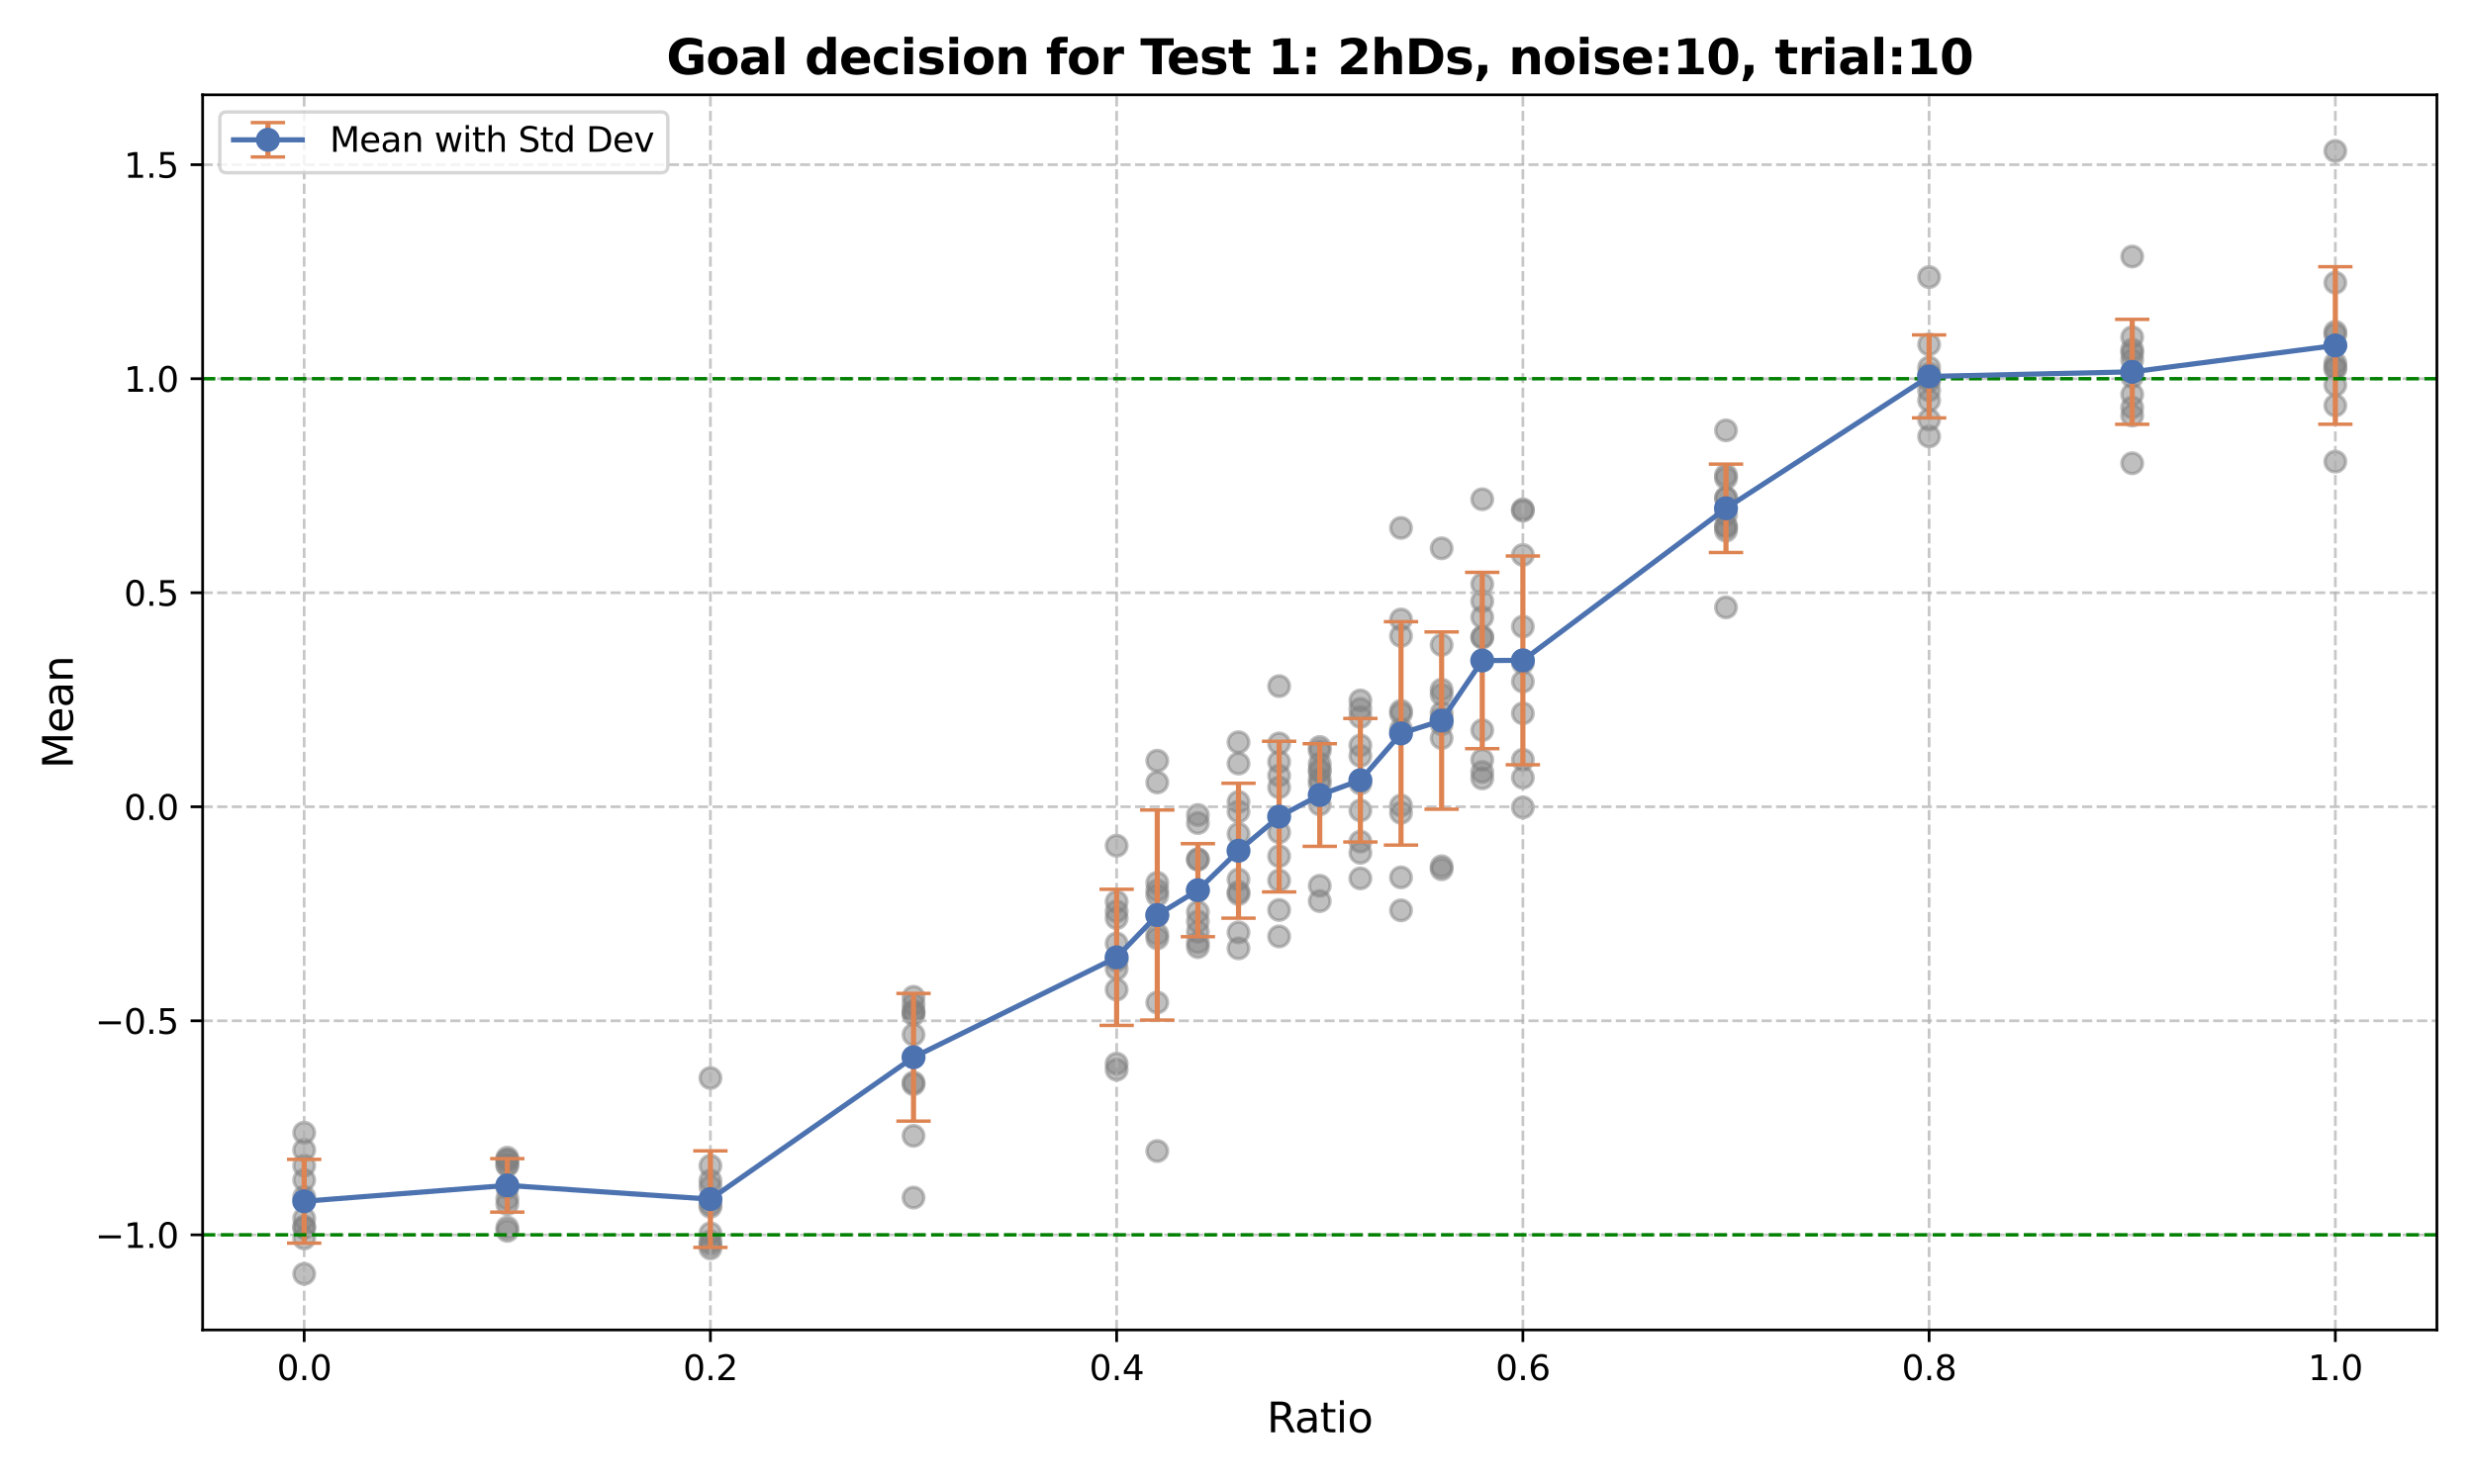 <?xml version="1.0" encoding="utf-8" standalone="no"?>
<!DOCTYPE svg PUBLIC "-//W3C//DTD SVG 1.1//EN"
  "http://www.w3.org/Graphics/SVG/1.1/DTD/svg11.dtd">
<svg xmlns:xlink="http://www.w3.org/1999/xlink" width="720pt" height="432pt" viewBox="0 0 720 432" xmlns="http://www.w3.org/2000/svg" version="1.1">
 <defs>
  <style type="text/css">*{stroke-linejoin: round; stroke-linecap: butt}</style>
 </defs>
 <g id="figure_1">
  <g id="patch_1">
   <path d="M 0 432 
L 720 432 
L 720 0 
L 0 0 
z
" style="fill: #ffffff"/>
  </g>
  <g id="axes_1">
   <g id="patch_2">
    <path d="M 58.97 387.16 
L 709.2 387.16 
L 709.2 27.6 
L 58.97 27.6 
z
" style="fill: #ffffff"/>
   </g>
   <g id="PathCollection_1">
    <defs>
     <path id="ma3b64241f4" d="M 0 3 
C 0.796 3 1.559 2.684 2.121 2.121 
C 2.684 1.559 3 0.796 3 0 
C 3 -0.796 2.684 -1.559 2.121 -2.121 
C 1.559 -2.684 0.796 -3 0 -3 
C -0.796 -3 -1.559 -2.684 -2.121 -2.121 
C -2.684 -1.559 -3 -0.796 -3 0 
C -3 0.796 -2.684 1.559 -2.121 2.121 
C -1.559 2.684 -0.796 3 0 3 
z
" style="stroke: #808080; stroke-opacity: 0.5"/>
    </defs>
    <g clip-path="url(#p3c50086ee7)">
     <use xlink:href="#ma3b64241f4" x="88.526" y="329.733" style="fill: #808080; fill-opacity: 0.5; stroke: #808080; stroke-opacity: 0.5"/>
     <use xlink:href="#ma3b64241f4" x="88.526" y="357.045" style="fill: #808080; fill-opacity: 0.5; stroke: #808080; stroke-opacity: 0.5"/>
     <use xlink:href="#ma3b64241f4" x="88.526" y="343.496" style="fill: #808080; fill-opacity: 0.5; stroke: #808080; stroke-opacity: 0.5"/>
     <use xlink:href="#ma3b64241f4" x="88.526" y="348.403" style="fill: #808080; fill-opacity: 0.5; stroke: #808080; stroke-opacity: 0.5"/>
     <use xlink:href="#ma3b64241f4" x="88.526" y="357.457" style="fill: #808080; fill-opacity: 0.5; stroke: #808080; stroke-opacity: 0.5"/>
     <use xlink:href="#ma3b64241f4" x="88.526" y="334.755" style="fill: #808080; fill-opacity: 0.5; stroke: #808080; stroke-opacity: 0.5"/>
     <use xlink:href="#ma3b64241f4" x="88.526" y="360.533" style="fill: #808080; fill-opacity: 0.5; stroke: #808080; stroke-opacity: 0.5"/>
     <use xlink:href="#ma3b64241f4" x="88.526" y="339.317" style="fill: #808080; fill-opacity: 0.5; stroke: #808080; stroke-opacity: 0.5"/>
     <use xlink:href="#ma3b64241f4" x="88.526" y="354.698" style="fill: #808080; fill-opacity: 0.5; stroke: #808080; stroke-opacity: 0.5"/>
     <use xlink:href="#ma3b64241f4" x="88.526" y="370.816" style="fill: #808080; fill-opacity: 0.5; stroke: #808080; stroke-opacity: 0.5"/>
    </g>
   </g>
   <g id="PathCollection_2">
    <g clip-path="url(#p3c50086ee7)">
     <use xlink:href="#ma3b64241f4" x="147.638" y="337.734" style="fill: #808080; fill-opacity: 0.5; stroke: #808080; stroke-opacity: 0.5"/>
     <use xlink:href="#ma3b64241f4" x="147.638" y="350.526" style="fill: #808080; fill-opacity: 0.5; stroke: #808080; stroke-opacity: 0.5"/>
     <use xlink:href="#ma3b64241f4" x="147.638" y="337" style="fill: #808080; fill-opacity: 0.5; stroke: #808080; stroke-opacity: 0.5"/>
     <use xlink:href="#ma3b64241f4" x="147.638" y="337.712" style="fill: #808080; fill-opacity: 0.5; stroke: #808080; stroke-opacity: 0.5"/>
     <use xlink:href="#ma3b64241f4" x="147.638" y="338.966" style="fill: #808080; fill-opacity: 0.5; stroke: #808080; stroke-opacity: 0.5"/>
     <use xlink:href="#ma3b64241f4" x="147.638" y="348.956" style="fill: #808080; fill-opacity: 0.5; stroke: #808080; stroke-opacity: 0.5"/>
     <use xlink:href="#ma3b64241f4" x="147.638" y="358.313" style="fill: #808080; fill-opacity: 0.5; stroke: #808080; stroke-opacity: 0.5"/>
     <use xlink:href="#ma3b64241f4" x="147.638" y="345.778" style="fill: #808080; fill-opacity: 0.5; stroke: #808080; stroke-opacity: 0.5"/>
     <use xlink:href="#ma3b64241f4" x="147.638" y="357.325" style="fill: #808080; fill-opacity: 0.5; stroke: #808080; stroke-opacity: 0.5"/>
     <use xlink:href="#ma3b64241f4" x="147.638" y="339.363" style="fill: #808080; fill-opacity: 0.5; stroke: #808080; stroke-opacity: 0.5"/>
    </g>
   </g>
   <g id="PathCollection_3">
    <g clip-path="url(#p3c50086ee7)">
     <use xlink:href="#ma3b64241f4" x="206.75" y="343.659" style="fill: #808080; fill-opacity: 0.5; stroke: #808080; stroke-opacity: 0.5"/>
     <use xlink:href="#ma3b64241f4" x="206.75" y="345.49" style="fill: #808080; fill-opacity: 0.5; stroke: #808080; stroke-opacity: 0.5"/>
     <use xlink:href="#ma3b64241f4" x="206.75" y="361.314" style="fill: #808080; fill-opacity: 0.5; stroke: #808080; stroke-opacity: 0.5"/>
     <use xlink:href="#ma3b64241f4" x="206.75" y="363.429" style="fill: #808080; fill-opacity: 0.5; stroke: #808080; stroke-opacity: 0.5"/>
     <use xlink:href="#ma3b64241f4" x="206.75" y="350.523" style="fill: #808080; fill-opacity: 0.5; stroke: #808080; stroke-opacity: 0.5"/>
     <use xlink:href="#ma3b64241f4" x="206.75" y="359.007" style="fill: #808080; fill-opacity: 0.5; stroke: #808080; stroke-opacity: 0.5"/>
     <use xlink:href="#ma3b64241f4" x="206.75" y="351.319" style="fill: #808080; fill-opacity: 0.5; stroke: #808080; stroke-opacity: 0.5"/>
     <use xlink:href="#ma3b64241f4" x="206.75" y="362.266" style="fill: #808080; fill-opacity: 0.5; stroke: #808080; stroke-opacity: 0.5"/>
     <use xlink:href="#ma3b64241f4" x="206.75" y="339.348" style="fill: #808080; fill-opacity: 0.5; stroke: #808080; stroke-opacity: 0.5"/>
     <use xlink:href="#ma3b64241f4" x="206.75" y="313.821" style="fill: #808080; fill-opacity: 0.5; stroke: #808080; stroke-opacity: 0.5"/>
    </g>
   </g>
   <g id="PathCollection_4">
    <g clip-path="url(#p3c50086ee7)">
     <use xlink:href="#ma3b64241f4" x="265.861" y="315.643" style="fill: #808080; fill-opacity: 0.5; stroke: #808080; stroke-opacity: 0.5"/>
     <use xlink:href="#ma3b64241f4" x="265.861" y="301.186" style="fill: #808080; fill-opacity: 0.5; stroke: #808080; stroke-opacity: 0.5"/>
     <use xlink:href="#ma3b64241f4" x="265.861" y="294.279" style="fill: #808080; fill-opacity: 0.5; stroke: #808080; stroke-opacity: 0.5"/>
     <use xlink:href="#ma3b64241f4" x="265.861" y="315.117" style="fill: #808080; fill-opacity: 0.5; stroke: #808080; stroke-opacity: 0.5"/>
     <use xlink:href="#ma3b64241f4" x="265.861" y="330.64" style="fill: #808080; fill-opacity: 0.5; stroke: #808080; stroke-opacity: 0.5"/>
     <use xlink:href="#ma3b64241f4" x="265.861" y="348.623" style="fill: #808080; fill-opacity: 0.5; stroke: #808080; stroke-opacity: 0.5"/>
     <use xlink:href="#ma3b64241f4" x="265.861" y="295.356" style="fill: #808080; fill-opacity: 0.5; stroke: #808080; stroke-opacity: 0.5"/>
     <use xlink:href="#ma3b64241f4" x="265.861" y="290.171" style="fill: #808080; fill-opacity: 0.5; stroke: #808080; stroke-opacity: 0.5"/>
     <use xlink:href="#ma3b64241f4" x="265.861" y="292.357" style="fill: #808080; fill-opacity: 0.5; stroke: #808080; stroke-opacity: 0.5"/>
     <use xlink:href="#ma3b64241f4" x="265.861" y="294.8" style="fill: #808080; fill-opacity: 0.5; stroke: #808080; stroke-opacity: 0.5"/>
    </g>
   </g>
   <g id="PathCollection_5">
    <g clip-path="url(#p3c50086ee7)">
     <use xlink:href="#ma3b64241f4" x="324.973" y="309.633" style="fill: #808080; fill-opacity: 0.5; stroke: #808080; stroke-opacity: 0.5"/>
     <use xlink:href="#ma3b64241f4" x="324.973" y="282.034" style="fill: #808080; fill-opacity: 0.5; stroke: #808080; stroke-opacity: 0.5"/>
     <use xlink:href="#ma3b64241f4" x="324.973" y="265.292" style="fill: #808080; fill-opacity: 0.5; stroke: #808080; stroke-opacity: 0.5"/>
     <use xlink:href="#ma3b64241f4" x="324.973" y="288.074" style="fill: #808080; fill-opacity: 0.5; stroke: #808080; stroke-opacity: 0.5"/>
     <use xlink:href="#ma3b64241f4" x="324.973" y="311.382" style="fill: #808080; fill-opacity: 0.5; stroke: #808080; stroke-opacity: 0.5"/>
     <use xlink:href="#ma3b64241f4" x="324.973" y="262.477" style="fill: #808080; fill-opacity: 0.5; stroke: #808080; stroke-opacity: 0.5"/>
     <use xlink:href="#ma3b64241f4" x="324.973" y="267.289" style="fill: #808080; fill-opacity: 0.5; stroke: #808080; stroke-opacity: 0.5"/>
     <use xlink:href="#ma3b64241f4" x="324.973" y="246.187" style="fill: #808080; fill-opacity: 0.5; stroke: #808080; stroke-opacity: 0.5"/>
     <use xlink:href="#ma3b64241f4" x="324.973" y="274.626" style="fill: #808080; fill-opacity: 0.5; stroke: #808080; stroke-opacity: 0.5"/>
     <use xlink:href="#ma3b64241f4" x="324.973" y="279.619" style="fill: #808080; fill-opacity: 0.5; stroke: #808080; stroke-opacity: 0.5"/>
    </g>
   </g>
   <g id="PathCollection_6">
    <g clip-path="url(#p3c50086ee7)">
     <use xlink:href="#ma3b64241f4" x="336.796" y="256.974" style="fill: #808080; fill-opacity: 0.5; stroke: #808080; stroke-opacity: 0.5"/>
     <use xlink:href="#ma3b64241f4" x="336.796" y="273.175" style="fill: #808080; fill-opacity: 0.5; stroke: #808080; stroke-opacity: 0.5"/>
     <use xlink:href="#ma3b64241f4" x="336.796" y="260.637" style="fill: #808080; fill-opacity: 0.5; stroke: #808080; stroke-opacity: 0.5"/>
     <use xlink:href="#ma3b64241f4" x="336.796" y="221.443" style="fill: #808080; fill-opacity: 0.5; stroke: #808080; stroke-opacity: 0.5"/>
     <use xlink:href="#ma3b64241f4" x="336.796" y="271.931" style="fill: #808080; fill-opacity: 0.5; stroke: #808080; stroke-opacity: 0.5"/>
     <use xlink:href="#ma3b64241f4" x="336.796" y="335.071" style="fill: #808080; fill-opacity: 0.5; stroke: #808080; stroke-opacity: 0.5"/>
     <use xlink:href="#ma3b64241f4" x="336.796" y="259.19" style="fill: #808080; fill-opacity: 0.5; stroke: #808080; stroke-opacity: 0.5"/>
     <use xlink:href="#ma3b64241f4" x="336.796" y="266.547" style="fill: #808080; fill-opacity: 0.5; stroke: #808080; stroke-opacity: 0.5"/>
     <use xlink:href="#ma3b64241f4" x="336.796" y="291.83" style="fill: #808080; fill-opacity: 0.5; stroke: #808080; stroke-opacity: 0.5"/>
     <use xlink:href="#ma3b64241f4" x="336.796" y="227.768" style="fill: #808080; fill-opacity: 0.5; stroke: #808080; stroke-opacity: 0.5"/>
    </g>
   </g>
   <g id="PathCollection_7">
    <g clip-path="url(#p3c50086ee7)">
     <use xlink:href="#ma3b64241f4" x="348.618" y="239.587" style="fill: #808080; fill-opacity: 0.5; stroke: #808080; stroke-opacity: 0.5"/>
     <use xlink:href="#ma3b64241f4" x="348.618" y="268.239" style="fill: #808080; fill-opacity: 0.5; stroke: #808080; stroke-opacity: 0.5"/>
     <use xlink:href="#ma3b64241f4" x="348.618" y="250.138" style="fill: #808080; fill-opacity: 0.5; stroke: #808080; stroke-opacity: 0.5"/>
     <use xlink:href="#ma3b64241f4" x="348.618" y="275.709" style="fill: #808080; fill-opacity: 0.5; stroke: #808080; stroke-opacity: 0.5"/>
     <use xlink:href="#ma3b64241f4" x="348.618" y="274.36" style="fill: #808080; fill-opacity: 0.5; stroke: #808080; stroke-opacity: 0.5"/>
     <use xlink:href="#ma3b64241f4" x="348.618" y="265.462" style="fill: #808080; fill-opacity: 0.5; stroke: #808080; stroke-opacity: 0.5"/>
     <use xlink:href="#ma3b64241f4" x="348.618" y="250.245" style="fill: #808080; fill-opacity: 0.5; stroke: #808080; stroke-opacity: 0.5"/>
     <use xlink:href="#ma3b64241f4" x="348.618" y="271.253" style="fill: #808080; fill-opacity: 0.5; stroke: #808080; stroke-opacity: 0.5"/>
     <use xlink:href="#ma3b64241f4" x="348.618" y="259.275" style="fill: #808080; fill-opacity: 0.5; stroke: #808080; stroke-opacity: 0.5"/>
     <use xlink:href="#ma3b64241f4" x="348.618" y="237.254" style="fill: #808080; fill-opacity: 0.5; stroke: #808080; stroke-opacity: 0.5"/>
    </g>
   </g>
   <g id="PathCollection_8">
    <g clip-path="url(#p3c50086ee7)">
     <use xlink:href="#ma3b64241f4" x="360.44" y="242.723" style="fill: #808080; fill-opacity: 0.5; stroke: #808080; stroke-opacity: 0.5"/>
     <use xlink:href="#ma3b64241f4" x="360.44" y="216.062" style="fill: #808080; fill-opacity: 0.5; stroke: #808080; stroke-opacity: 0.5"/>
     <use xlink:href="#ma3b64241f4" x="360.44" y="222.274" style="fill: #808080; fill-opacity: 0.5; stroke: #808080; stroke-opacity: 0.5"/>
     <use xlink:href="#ma3b64241f4" x="360.44" y="233.433" style="fill: #808080; fill-opacity: 0.5; stroke: #808080; stroke-opacity: 0.5"/>
     <use xlink:href="#ma3b64241f4" x="360.44" y="260.28" style="fill: #808080; fill-opacity: 0.5; stroke: #808080; stroke-opacity: 0.5"/>
     <use xlink:href="#ma3b64241f4" x="360.44" y="276.076" style="fill: #808080; fill-opacity: 0.5; stroke: #808080; stroke-opacity: 0.5"/>
     <use xlink:href="#ma3b64241f4" x="360.44" y="256.014" style="fill: #808080; fill-opacity: 0.5; stroke: #808080; stroke-opacity: 0.5"/>
     <use xlink:href="#ma3b64241f4" x="360.44" y="259.63" style="fill: #808080; fill-opacity: 0.5; stroke: #808080; stroke-opacity: 0.5"/>
     <use xlink:href="#ma3b64241f4" x="360.44" y="271.417" style="fill: #808080; fill-opacity: 0.5; stroke: #808080; stroke-opacity: 0.5"/>
     <use xlink:href="#ma3b64241f4" x="360.44" y="236.247" style="fill: #808080; fill-opacity: 0.5; stroke: #808080; stroke-opacity: 0.5"/>
    </g>
   </g>
   <g id="PathCollection_9">
    <g clip-path="url(#p3c50086ee7)">
     <use xlink:href="#ma3b64241f4" x="372.263" y="256.29" style="fill: #808080; fill-opacity: 0.5; stroke: #808080; stroke-opacity: 0.5"/>
     <use xlink:href="#ma3b64241f4" x="372.263" y="221.789" style="fill: #808080; fill-opacity: 0.5; stroke: #808080; stroke-opacity: 0.5"/>
     <use xlink:href="#ma3b64241f4" x="372.263" y="199.744" style="fill: #808080; fill-opacity: 0.5; stroke: #808080; stroke-opacity: 0.5"/>
     <use xlink:href="#ma3b64241f4" x="372.263" y="216.404" style="fill: #808080; fill-opacity: 0.5; stroke: #808080; stroke-opacity: 0.5"/>
     <use xlink:href="#ma3b64241f4" x="372.263" y="242.288" style="fill: #808080; fill-opacity: 0.5; stroke: #808080; stroke-opacity: 0.5"/>
     <use xlink:href="#ma3b64241f4" x="372.263" y="272.609" style="fill: #808080; fill-opacity: 0.5; stroke: #808080; stroke-opacity: 0.5"/>
     <use xlink:href="#ma3b64241f4" x="372.263" y="264.895" style="fill: #808080; fill-opacity: 0.5; stroke: #808080; stroke-opacity: 0.5"/>
     <use xlink:href="#ma3b64241f4" x="372.263" y="225.776" style="fill: #808080; fill-opacity: 0.5; stroke: #808080; stroke-opacity: 0.5"/>
     <use xlink:href="#ma3b64241f4" x="372.263" y="229.209" style="fill: #808080; fill-opacity: 0.5; stroke: #808080; stroke-opacity: 0.5"/>
     <use xlink:href="#ma3b64241f4" x="372.263" y="249.238" style="fill: #808080; fill-opacity: 0.5; stroke: #808080; stroke-opacity: 0.5"/>
    </g>
   </g>
   <g id="PathCollection_10">
    <g clip-path="url(#p3c50086ee7)">
     <use xlink:href="#ma3b64241f4" x="384.085" y="262.315" style="fill: #808080; fill-opacity: 0.5; stroke: #808080; stroke-opacity: 0.5"/>
     <use xlink:href="#ma3b64241f4" x="384.085" y="217.449" style="fill: #808080; fill-opacity: 0.5; stroke: #808080; stroke-opacity: 0.5"/>
     <use xlink:href="#ma3b64241f4" x="384.085" y="234.172" style="fill: #808080; fill-opacity: 0.5; stroke: #808080; stroke-opacity: 0.5"/>
     <use xlink:href="#ma3b64241f4" x="384.085" y="257.851" style="fill: #808080; fill-opacity: 0.5; stroke: #808080; stroke-opacity: 0.5"/>
     <use xlink:href="#ma3b64241f4" x="384.085" y="224.632" style="fill: #808080; fill-opacity: 0.5; stroke: #808080; stroke-opacity: 0.5"/>
     <use xlink:href="#ma3b64241f4" x="384.085" y="218.572" style="fill: #808080; fill-opacity: 0.5; stroke: #808080; stroke-opacity: 0.5"/>
     <use xlink:href="#ma3b64241f4" x="384.085" y="222.304" style="fill: #808080; fill-opacity: 0.5; stroke: #808080; stroke-opacity: 0.5"/>
     <use xlink:href="#ma3b64241f4" x="384.085" y="226.879" style="fill: #808080; fill-opacity: 0.5; stroke: #808080; stroke-opacity: 0.5"/>
     <use xlink:href="#ma3b64241f4" x="384.085" y="228.155" style="fill: #808080; fill-opacity: 0.5; stroke: #808080; stroke-opacity: 0.5"/>
     <use xlink:href="#ma3b64241f4" x="384.085" y="223.973" style="fill: #808080; fill-opacity: 0.5; stroke: #808080; stroke-opacity: 0.5"/>
    </g>
   </g>
   <g id="PathCollection_11">
    <g clip-path="url(#p3c50086ee7)">
     <use xlink:href="#ma3b64241f4" x="395.907" y="206.353" style="fill: #808080; fill-opacity: 0.5; stroke: #808080; stroke-opacity: 0.5"/>
     <use xlink:href="#ma3b64241f4" x="395.907" y="255.707" style="fill: #808080; fill-opacity: 0.5; stroke: #808080; stroke-opacity: 0.5"/>
     <use xlink:href="#ma3b64241f4" x="395.907" y="244.992" style="fill: #808080; fill-opacity: 0.5; stroke: #808080; stroke-opacity: 0.5"/>
     <use xlink:href="#ma3b64241f4" x="395.907" y="203.899" style="fill: #808080; fill-opacity: 0.5; stroke: #808080; stroke-opacity: 0.5"/>
     <use xlink:href="#ma3b64241f4" x="395.907" y="235.931" style="fill: #808080; fill-opacity: 0.5; stroke: #808080; stroke-opacity: 0.5"/>
     <use xlink:href="#ma3b64241f4" x="395.907" y="248.258" style="fill: #808080; fill-opacity: 0.5; stroke: #808080; stroke-opacity: 0.5"/>
     <use xlink:href="#ma3b64241f4" x="395.907" y="208.722" style="fill: #808080; fill-opacity: 0.5; stroke: #808080; stroke-opacity: 0.5"/>
     <use xlink:href="#ma3b64241f4" x="395.907" y="228.059" style="fill: #808080; fill-opacity: 0.5; stroke: #808080; stroke-opacity: 0.5"/>
     <use xlink:href="#ma3b64241f4" x="395.907" y="220.028" style="fill: #808080; fill-opacity: 0.5; stroke: #808080; stroke-opacity: 0.5"/>
     <use xlink:href="#ma3b64241f4" x="395.907" y="216.991" style="fill: #808080; fill-opacity: 0.5; stroke: #808080; stroke-opacity: 0.5"/>
    </g>
   </g>
   <g id="PathCollection_12">
    <g clip-path="url(#p3c50086ee7)">
     <use xlink:href="#ma3b64241f4" x="407.73" y="153.678" style="fill: #808080; fill-opacity: 0.5; stroke: #808080; stroke-opacity: 0.5"/>
     <use xlink:href="#ma3b64241f4" x="407.73" y="255.414" style="fill: #808080; fill-opacity: 0.5; stroke: #808080; stroke-opacity: 0.5"/>
     <use xlink:href="#ma3b64241f4" x="407.73" y="234.483" style="fill: #808080; fill-opacity: 0.5; stroke: #808080; stroke-opacity: 0.5"/>
     <use xlink:href="#ma3b64241f4" x="407.73" y="207.73" style="fill: #808080; fill-opacity: 0.5; stroke: #808080; stroke-opacity: 0.5"/>
     <use xlink:href="#ma3b64241f4" x="407.73" y="206.909" style="fill: #808080; fill-opacity: 0.5; stroke: #808080; stroke-opacity: 0.5"/>
     <use xlink:href="#ma3b64241f4" x="407.73" y="180.328" style="fill: #808080; fill-opacity: 0.5; stroke: #808080; stroke-opacity: 0.5"/>
     <use xlink:href="#ma3b64241f4" x="407.73" y="265.005" style="fill: #808080; fill-opacity: 0.5; stroke: #808080; stroke-opacity: 0.5"/>
     <use xlink:href="#ma3b64241f4" x="407.73" y="185.136" style="fill: #808080; fill-opacity: 0.5; stroke: #808080; stroke-opacity: 0.5"/>
     <use xlink:href="#ma3b64241f4" x="407.73" y="212.296" style="fill: #808080; fill-opacity: 0.5; stroke: #808080; stroke-opacity: 0.5"/>
     <use xlink:href="#ma3b64241f4" x="407.73" y="236.618" style="fill: #808080; fill-opacity: 0.5; stroke: #808080; stroke-opacity: 0.5"/>
    </g>
   </g>
   <g id="PathCollection_13">
    <g clip-path="url(#p3c50086ee7)">
     <use xlink:href="#ma3b64241f4" x="419.552" y="200.755" style="fill: #808080; fill-opacity: 0.5; stroke: #808080; stroke-opacity: 0.5"/>
     <use xlink:href="#ma3b64241f4" x="419.552" y="210.838" style="fill: #808080; fill-opacity: 0.5; stroke: #808080; stroke-opacity: 0.5"/>
     <use xlink:href="#ma3b64241f4" x="419.552" y="214.884" style="fill: #808080; fill-opacity: 0.5; stroke: #808080; stroke-opacity: 0.5"/>
     <use xlink:href="#ma3b64241f4" x="419.552" y="209.101" style="fill: #808080; fill-opacity: 0.5; stroke: #808080; stroke-opacity: 0.5"/>
     <use xlink:href="#ma3b64241f4" x="419.552" y="252.178" style="fill: #808080; fill-opacity: 0.5; stroke: #808080; stroke-opacity: 0.5"/>
     <use xlink:href="#ma3b64241f4" x="419.552" y="202.217" style="fill: #808080; fill-opacity: 0.5; stroke: #808080; stroke-opacity: 0.5"/>
     <use xlink:href="#ma3b64241f4" x="419.552" y="253.053" style="fill: #808080; fill-opacity: 0.5; stroke: #808080; stroke-opacity: 0.5"/>
     <use xlink:href="#ma3b64241f4" x="419.552" y="159.618" style="fill: #808080; fill-opacity: 0.5; stroke: #808080; stroke-opacity: 0.5"/>
     <use xlink:href="#ma3b64241f4" x="419.552" y="207.505" style="fill: #808080; fill-opacity: 0.5; stroke: #808080; stroke-opacity: 0.5"/>
     <use xlink:href="#ma3b64241f4" x="419.552" y="187.75" style="fill: #808080; fill-opacity: 0.5; stroke: #808080; stroke-opacity: 0.5"/>
    </g>
   </g>
   <g id="PathCollection_14">
    <g clip-path="url(#p3c50086ee7)">
     <use xlink:href="#ma3b64241f4" x="431.374" y="179.642" style="fill: #808080; fill-opacity: 0.5; stroke: #808080; stroke-opacity: 0.5"/>
     <use xlink:href="#ma3b64241f4" x="431.374" y="170.049" style="fill: #808080; fill-opacity: 0.5; stroke: #808080; stroke-opacity: 0.5"/>
     <use xlink:href="#ma3b64241f4" x="431.374" y="175.024" style="fill: #808080; fill-opacity: 0.5; stroke: #808080; stroke-opacity: 0.5"/>
     <use xlink:href="#ma3b64241f4" x="431.374" y="185.627" style="fill: #808080; fill-opacity: 0.5; stroke: #808080; stroke-opacity: 0.5"/>
     <use xlink:href="#ma3b64241f4" x="431.374" y="185.403" style="fill: #808080; fill-opacity: 0.5; stroke: #808080; stroke-opacity: 0.5"/>
     <use xlink:href="#ma3b64241f4" x="431.374" y="212.554" style="fill: #808080; fill-opacity: 0.5; stroke: #808080; stroke-opacity: 0.5"/>
     <use xlink:href="#ma3b64241f4" x="431.374" y="224.715" style="fill: #808080; fill-opacity: 0.5; stroke: #808080; stroke-opacity: 0.5"/>
     <use xlink:href="#ma3b64241f4" x="431.374" y="221.197" style="fill: #808080; fill-opacity: 0.5; stroke: #808080; stroke-opacity: 0.5"/>
     <use xlink:href="#ma3b64241f4" x="431.374" y="145.339" style="fill: #808080; fill-opacity: 0.5; stroke: #808080; stroke-opacity: 0.5"/>
     <use xlink:href="#ma3b64241f4" x="431.374" y="226.599" style="fill: #808080; fill-opacity: 0.5; stroke: #808080; stroke-opacity: 0.5"/>
    </g>
   </g>
   <g id="PathCollection_15">
    <g clip-path="url(#p3c50086ee7)">
     <use xlink:href="#ma3b64241f4" x="443.197" y="192.932" style="fill: #808080; fill-opacity: 0.5; stroke: #808080; stroke-opacity: 0.5"/>
     <use xlink:href="#ma3b64241f4" x="443.197" y="198.403" style="fill: #808080; fill-opacity: 0.5; stroke: #808080; stroke-opacity: 0.5"/>
     <use xlink:href="#ma3b64241f4" x="443.197" y="148.676" style="fill: #808080; fill-opacity: 0.5; stroke: #808080; stroke-opacity: 0.5"/>
     <use xlink:href="#ma3b64241f4" x="443.197" y="161.552" style="fill: #808080; fill-opacity: 0.5; stroke: #808080; stroke-opacity: 0.5"/>
     <use xlink:href="#ma3b64241f4" x="443.197" y="207.658" style="fill: #808080; fill-opacity: 0.5; stroke: #808080; stroke-opacity: 0.5"/>
     <use xlink:href="#ma3b64241f4" x="443.197" y="226.377" style="fill: #808080; fill-opacity: 0.5; stroke: #808080; stroke-opacity: 0.5"/>
     <use xlink:href="#ma3b64241f4" x="443.197" y="221.175" style="fill: #808080; fill-opacity: 0.5; stroke: #808080; stroke-opacity: 0.5"/>
     <use xlink:href="#ma3b64241f4" x="443.197" y="182.408" style="fill: #808080; fill-opacity: 0.5; stroke: #808080; stroke-opacity: 0.5"/>
     <use xlink:href="#ma3b64241f4" x="443.197" y="235.039" style="fill: #808080; fill-opacity: 0.5; stroke: #808080; stroke-opacity: 0.5"/>
     <use xlink:href="#ma3b64241f4" x="443.197" y="148.273" style="fill: #808080; fill-opacity: 0.5; stroke: #808080; stroke-opacity: 0.5"/>
    </g>
   </g>
   <g id="PathCollection_16">
    <g clip-path="url(#p3c50086ee7)">
     <use xlink:href="#ma3b64241f4" x="502.309" y="154.488" style="fill: #808080; fill-opacity: 0.5; stroke: #808080; stroke-opacity: 0.5"/>
     <use xlink:href="#ma3b64241f4" x="502.309" y="125.276" style="fill: #808080; fill-opacity: 0.5; stroke: #808080; stroke-opacity: 0.5"/>
     <use xlink:href="#ma3b64241f4" x="502.309" y="149.811" style="fill: #808080; fill-opacity: 0.5; stroke: #808080; stroke-opacity: 0.5"/>
     <use xlink:href="#ma3b64241f4" x="502.309" y="138.307" style="fill: #808080; fill-opacity: 0.5; stroke: #808080; stroke-opacity: 0.5"/>
     <use xlink:href="#ma3b64241f4" x="502.309" y="153.094" style="fill: #808080; fill-opacity: 0.5; stroke: #808080; stroke-opacity: 0.5"/>
     <use xlink:href="#ma3b64241f4" x="502.309" y="153.418" style="fill: #808080; fill-opacity: 0.5; stroke: #808080; stroke-opacity: 0.5"/>
     <use xlink:href="#ma3b64241f4" x="502.309" y="176.812" style="fill: #808080; fill-opacity: 0.5; stroke: #808080; stroke-opacity: 0.5"/>
     <use xlink:href="#ma3b64241f4" x="502.309" y="145.086" style="fill: #808080; fill-opacity: 0.5; stroke: #808080; stroke-opacity: 0.5"/>
     <use xlink:href="#ma3b64241f4" x="502.309" y="144.867" style="fill: #808080; fill-opacity: 0.5; stroke: #808080; stroke-opacity: 0.5"/>
     <use xlink:href="#ma3b64241f4" x="502.309" y="139.211" style="fill: #808080; fill-opacity: 0.5; stroke: #808080; stroke-opacity: 0.5"/>
    </g>
   </g>
   <g id="PathCollection_17">
    <g clip-path="url(#p3c50086ee7)">
     <use xlink:href="#ma3b64241f4" x="561.42" y="122.161" style="fill: #808080; fill-opacity: 0.5; stroke: #808080; stroke-opacity: 0.5"/>
     <use xlink:href="#ma3b64241f4" x="561.42" y="127.048" style="fill: #808080; fill-opacity: 0.5; stroke: #808080; stroke-opacity: 0.5"/>
     <use xlink:href="#ma3b64241f4" x="561.42" y="113.635" style="fill: #808080; fill-opacity: 0.5; stroke: #808080; stroke-opacity: 0.5"/>
     <use xlink:href="#ma3b64241f4" x="561.42" y="110.078" style="fill: #808080; fill-opacity: 0.5; stroke: #808080; stroke-opacity: 0.5"/>
     <use xlink:href="#ma3b64241f4" x="561.42" y="110.926" style="fill: #808080; fill-opacity: 0.5; stroke: #808080; stroke-opacity: 0.5"/>
     <use xlink:href="#ma3b64241f4" x="561.42" y="80.661" style="fill: #808080; fill-opacity: 0.5; stroke: #808080; stroke-opacity: 0.5"/>
     <use xlink:href="#ma3b64241f4" x="561.42" y="108.815" style="fill: #808080; fill-opacity: 0.5; stroke: #808080; stroke-opacity: 0.5"/>
     <use xlink:href="#ma3b64241f4" x="561.42" y="106.953" style="fill: #808080; fill-opacity: 0.5; stroke: #808080; stroke-opacity: 0.5"/>
     <use xlink:href="#ma3b64241f4" x="561.42" y="100.269" style="fill: #808080; fill-opacity: 0.5; stroke: #808080; stroke-opacity: 0.5"/>
     <use xlink:href="#ma3b64241f4" x="561.42" y="116.556" style="fill: #808080; fill-opacity: 0.5; stroke: #808080; stroke-opacity: 0.5"/>
    </g>
   </g>
   <g id="PathCollection_18">
    <g clip-path="url(#p3c50086ee7)">
     <use xlink:href="#ma3b64241f4" x="620.532" y="120.968" style="fill: #808080; fill-opacity: 0.5; stroke: #808080; stroke-opacity: 0.5"/>
     <use xlink:href="#ma3b64241f4" x="620.532" y="101.772" style="fill: #808080; fill-opacity: 0.5; stroke: #808080; stroke-opacity: 0.5"/>
     <use xlink:href="#ma3b64241f4" x="620.532" y="134.858" style="fill: #808080; fill-opacity: 0.5; stroke: #808080; stroke-opacity: 0.5"/>
     <use xlink:href="#ma3b64241f4" x="620.532" y="114.831" style="fill: #808080; fill-opacity: 0.5; stroke: #808080; stroke-opacity: 0.5"/>
     <use xlink:href="#ma3b64241f4" x="620.532" y="118.634" style="fill: #808080; fill-opacity: 0.5; stroke: #808080; stroke-opacity: 0.5"/>
     <use xlink:href="#ma3b64241f4" x="620.532" y="98.16" style="fill: #808080; fill-opacity: 0.5; stroke: #808080; stroke-opacity: 0.5"/>
     <use xlink:href="#ma3b64241f4" x="620.532" y="102.778" style="fill: #808080; fill-opacity: 0.5; stroke: #808080; stroke-opacity: 0.5"/>
     <use xlink:href="#ma3b64241f4" x="620.532" y="74.678" style="fill: #808080; fill-opacity: 0.5; stroke: #808080; stroke-opacity: 0.5"/>
     <use xlink:href="#ma3b64241f4" x="620.532" y="109.723" style="fill: #808080; fill-opacity: 0.5; stroke: #808080; stroke-opacity: 0.5"/>
     <use xlink:href="#ma3b64241f4" x="620.532" y="104.802" style="fill: #808080; fill-opacity: 0.5; stroke: #808080; stroke-opacity: 0.5"/>
    </g>
   </g>
   <g id="PathCollection_19">
    <g clip-path="url(#p3c50086ee7)">
     <use xlink:href="#ma3b64241f4" x="679.644" y="43.944" style="fill: #808080; fill-opacity: 0.5; stroke: #808080; stroke-opacity: 0.5"/>
     <use xlink:href="#ma3b64241f4" x="679.644" y="106.873" style="fill: #808080; fill-opacity: 0.5; stroke: #808080; stroke-opacity: 0.5"/>
     <use xlink:href="#ma3b64241f4" x="679.644" y="96.571" style="fill: #808080; fill-opacity: 0.5; stroke: #808080; stroke-opacity: 0.5"/>
     <use xlink:href="#ma3b64241f4" x="679.644" y="118.032" style="fill: #808080; fill-opacity: 0.5; stroke: #808080; stroke-opacity: 0.5"/>
     <use xlink:href="#ma3b64241f4" x="679.644" y="112.073" style="fill: #808080; fill-opacity: 0.5; stroke: #808080; stroke-opacity: 0.5"/>
     <use xlink:href="#ma3b64241f4" x="679.644" y="105.705" style="fill: #808080; fill-opacity: 0.5; stroke: #808080; stroke-opacity: 0.5"/>
     <use xlink:href="#ma3b64241f4" x="679.644" y="82.291" style="fill: #808080; fill-opacity: 0.5; stroke: #808080; stroke-opacity: 0.5"/>
     <use xlink:href="#ma3b64241f4" x="679.644" y="134.385" style="fill: #808080; fill-opacity: 0.5; stroke: #808080; stroke-opacity: 0.5"/>
     <use xlink:href="#ma3b64241f4" x="679.644" y="97.36" style="fill: #808080; fill-opacity: 0.5; stroke: #808080; stroke-opacity: 0.5"/>
     <use xlink:href="#ma3b64241f4" x="679.644" y="107.394" style="fill: #808080; fill-opacity: 0.5; stroke: #808080; stroke-opacity: 0.5"/>
    </g>
   </g>
   <g id="matplotlib.axis_1">
    <g id="xtick_1">
     <g id="line2d_1">
      <path d="M 88.526 387.16 
L 88.526 27.6 
" clip-path="url(#p3c50086ee7)" style="fill: none; stroke-dasharray: 2.96,1.28; stroke-dashoffset: 0; stroke: #b0b0b0; stroke-opacity: 0.7; stroke-width: 0.8"/>
     </g>
     <g id="line2d_2">
      <defs>
       <path id="m5ba46d55d9" d="M 0 0 
L 0 3.5 
" style="stroke: #000000; stroke-width: 0.8"/>
      </defs>
      <g>
       <use xlink:href="#m5ba46d55d9" x="88.526" y="387.16" style="stroke: #000000; stroke-width: 0.8"/>
      </g>
     </g>
     <g id="text_1">
      <!-- 0.0 -->
      <g transform="translate(80.574 401.758) scale(0.1 -0.1)">
       <defs>
        <path id="DejaVuSans-30" d="M 2034 4250 
Q 1547 4250 1301 3770 
Q 1056 3291 1056 2328 
Q 1056 1369 1301 889 
Q 1547 409 2034 409 
Q 2525 409 2770 889 
Q 3016 1369 3016 2328 
Q 3016 3291 2770 3770 
Q 2525 4250 2034 4250 
z
M 2034 4750 
Q 2819 4750 3233 4129 
Q 3647 3509 3647 2328 
Q 3647 1150 3233 529 
Q 2819 -91 2034 -91 
Q 1250 -91 836 529 
Q 422 1150 422 2328 
Q 422 3509 836 4129 
Q 1250 4750 2034 4750 
z
" transform="scale(0.016)"/>
        <path id="DejaVuSans-2e" d="M 684 794 
L 1344 794 
L 1344 0 
L 684 0 
L 684 794 
z
" transform="scale(0.016)"/>
       </defs>
       <use xlink:href="#DejaVuSans-30"/>
       <use xlink:href="#DejaVuSans-2e" x="63.623"/>
       <use xlink:href="#DejaVuSans-30" x="95.41"/>
      </g>
     </g>
    </g>
    <g id="xtick_2">
     <g id="line2d_3">
      <path d="M 206.75 387.16 
L 206.75 27.6 
" clip-path="url(#p3c50086ee7)" style="fill: none; stroke-dasharray: 2.96,1.28; stroke-dashoffset: 0; stroke: #b0b0b0; stroke-opacity: 0.7; stroke-width: 0.8"/>
     </g>
     <g id="line2d_4">
      <g>
       <use xlink:href="#m5ba46d55d9" x="206.75" y="387.16" style="stroke: #000000; stroke-width: 0.8"/>
      </g>
     </g>
     <g id="text_2">
      <!-- 0.2 -->
      <g transform="translate(198.798 401.758) scale(0.1 -0.1)">
       <defs>
        <path id="DejaVuSans-32" d="M 1228 531 
L 3431 531 
L 3431 0 
L 469 0 
L 469 531 
Q 828 903 1448 1529 
Q 2069 2156 2228 2338 
Q 2531 2678 2651 2914 
Q 2772 3150 2772 3378 
Q 2772 3750 2511 3984 
Q 2250 4219 1831 4219 
Q 1534 4219 1204 4116 
Q 875 4013 500 3803 
L 500 4441 
Q 881 4594 1212 4672 
Q 1544 4750 1819 4750 
Q 2544 4750 2975 4387 
Q 3406 4025 3406 3419 
Q 3406 3131 3298 2873 
Q 3191 2616 2906 2266 
Q 2828 2175 2409 1742 
Q 1991 1309 1228 531 
z
" transform="scale(0.016)"/>
       </defs>
       <use xlink:href="#DejaVuSans-30"/>
       <use xlink:href="#DejaVuSans-2e" x="63.623"/>
       <use xlink:href="#DejaVuSans-32" x="95.41"/>
      </g>
     </g>
    </g>
    <g id="xtick_3">
     <g id="line2d_5">
      <path d="M 324.973 387.16 
L 324.973 27.6 
" clip-path="url(#p3c50086ee7)" style="fill: none; stroke-dasharray: 2.96,1.28; stroke-dashoffset: 0; stroke: #b0b0b0; stroke-opacity: 0.7; stroke-width: 0.8"/>
     </g>
     <g id="line2d_6">
      <g>
       <use xlink:href="#m5ba46d55d9" x="324.973" y="387.16" style="stroke: #000000; stroke-width: 0.8"/>
      </g>
     </g>
     <g id="text_3">
      <!-- 0.4 -->
      <g transform="translate(317.022 401.758) scale(0.1 -0.1)">
       <defs>
        <path id="DejaVuSans-34" d="M 2419 4116 
L 825 1625 
L 2419 1625 
L 2419 4116 
z
M 2253 4666 
L 3047 4666 
L 3047 1625 
L 3713 1625 
L 3713 1100 
L 3047 1100 
L 3047 0 
L 2419 0 
L 2419 1100 
L 313 1100 
L 313 1709 
L 2253 4666 
z
" transform="scale(0.016)"/>
       </defs>
       <use xlink:href="#DejaVuSans-30"/>
       <use xlink:href="#DejaVuSans-2e" x="63.623"/>
       <use xlink:href="#DejaVuSans-34" x="95.41"/>
      </g>
     </g>
    </g>
    <g id="xtick_4">
     <g id="line2d_7">
      <path d="M 443.197 387.16 
L 443.197 27.6 
" clip-path="url(#p3c50086ee7)" style="fill: none; stroke-dasharray: 2.96,1.28; stroke-dashoffset: 0; stroke: #b0b0b0; stroke-opacity: 0.7; stroke-width: 0.8"/>
     </g>
     <g id="line2d_8">
      <g>
       <use xlink:href="#m5ba46d55d9" x="443.197" y="387.16" style="stroke: #000000; stroke-width: 0.8"/>
      </g>
     </g>
     <g id="text_4">
      <!-- 0.6 -->
      <g transform="translate(435.245 401.758) scale(0.1 -0.1)">
       <defs>
        <path id="DejaVuSans-36" d="M 2113 2584 
Q 1688 2584 1439 2293 
Q 1191 2003 1191 1497 
Q 1191 994 1439 701 
Q 1688 409 2113 409 
Q 2538 409 2786 701 
Q 3034 994 3034 1497 
Q 3034 2003 2786 2293 
Q 2538 2584 2113 2584 
z
M 3366 4563 
L 3366 3988 
Q 3128 4100 2886 4159 
Q 2644 4219 2406 4219 
Q 1781 4219 1451 3797 
Q 1122 3375 1075 2522 
Q 1259 2794 1537 2939 
Q 1816 3084 2150 3084 
Q 2853 3084 3261 2657 
Q 3669 2231 3669 1497 
Q 3669 778 3244 343 
Q 2819 -91 2113 -91 
Q 1303 -91 875 529 
Q 447 1150 447 2328 
Q 447 3434 972 4092 
Q 1497 4750 2381 4750 
Q 2619 4750 2861 4703 
Q 3103 4656 3366 4563 
z
" transform="scale(0.016)"/>
       </defs>
       <use xlink:href="#DejaVuSans-30"/>
       <use xlink:href="#DejaVuSans-2e" x="63.623"/>
       <use xlink:href="#DejaVuSans-36" x="95.41"/>
      </g>
     </g>
    </g>
    <g id="xtick_5">
     <g id="line2d_9">
      <path d="M 561.42 387.16 
L 561.42 27.6 
" clip-path="url(#p3c50086ee7)" style="fill: none; stroke-dasharray: 2.96,1.28; stroke-dashoffset: 0; stroke: #b0b0b0; stroke-opacity: 0.7; stroke-width: 0.8"/>
     </g>
     <g id="line2d_10">
      <g>
       <use xlink:href="#m5ba46d55d9" x="561.42" y="387.16" style="stroke: #000000; stroke-width: 0.8"/>
      </g>
     </g>
     <g id="text_5">
      <!-- 0.8 -->
      <g transform="translate(553.469 401.758) scale(0.1 -0.1)">
       <defs>
        <path id="DejaVuSans-38" d="M 2034 2216 
Q 1584 2216 1326 1975 
Q 1069 1734 1069 1313 
Q 1069 891 1326 650 
Q 1584 409 2034 409 
Q 2484 409 2743 651 
Q 3003 894 3003 1313 
Q 3003 1734 2745 1975 
Q 2488 2216 2034 2216 
z
M 1403 2484 
Q 997 2584 770 2862 
Q 544 3141 544 3541 
Q 544 4100 942 4425 
Q 1341 4750 2034 4750 
Q 2731 4750 3128 4425 
Q 3525 4100 3525 3541 
Q 3525 3141 3298 2862 
Q 3072 2584 2669 2484 
Q 3125 2378 3379 2068 
Q 3634 1759 3634 1313 
Q 3634 634 3220 271 
Q 2806 -91 2034 -91 
Q 1263 -91 848 271 
Q 434 634 434 1313 
Q 434 1759 690 2068 
Q 947 2378 1403 2484 
z
M 1172 3481 
Q 1172 3119 1398 2916 
Q 1625 2713 2034 2713 
Q 2441 2713 2670 2916 
Q 2900 3119 2900 3481 
Q 2900 3844 2670 4047 
Q 2441 4250 2034 4250 
Q 1625 4250 1398 4047 
Q 1172 3844 1172 3481 
z
" transform="scale(0.016)"/>
       </defs>
       <use xlink:href="#DejaVuSans-30"/>
       <use xlink:href="#DejaVuSans-2e" x="63.623"/>
       <use xlink:href="#DejaVuSans-38" x="95.41"/>
      </g>
     </g>
    </g>
    <g id="xtick_6">
     <g id="line2d_11">
      <path d="M 679.644 387.16 
L 679.644 27.6 
" clip-path="url(#p3c50086ee7)" style="fill: none; stroke-dasharray: 2.96,1.28; stroke-dashoffset: 0; stroke: #b0b0b0; stroke-opacity: 0.7; stroke-width: 0.8"/>
     </g>
     <g id="line2d_12">
      <g>
       <use xlink:href="#m5ba46d55d9" x="679.644" y="387.16" style="stroke: #000000; stroke-width: 0.8"/>
      </g>
     </g>
     <g id="text_6">
      <!-- 1.0 -->
      <g transform="translate(671.693 401.758) scale(0.1 -0.1)">
       <defs>
        <path id="DejaVuSans-31" d="M 794 531 
L 1825 531 
L 1825 4091 
L 703 3866 
L 703 4441 
L 1819 4666 
L 2450 4666 
L 2450 531 
L 3481 531 
L 3481 0 
L 794 0 
L 794 531 
z
" transform="scale(0.016)"/>
       </defs>
       <use xlink:href="#DejaVuSans-31"/>
       <use xlink:href="#DejaVuSans-2e" x="63.623"/>
       <use xlink:href="#DejaVuSans-30" x="95.41"/>
      </g>
     </g>
    </g>
    <g id="text_7">
     <!-- Ratio -->
     <g transform="translate(368.684 416.956) scale(0.12 -0.12)">
      <defs>
       <path id="DejaVuSans-52" d="M 2841 2188 
Q 3044 2119 3236 1894 
Q 3428 1669 3622 1275 
L 4263 0 
L 3584 0 
L 2988 1197 
Q 2756 1666 2539 1819 
Q 2322 1972 1947 1972 
L 1259 1972 
L 1259 0 
L 628 0 
L 628 4666 
L 2053 4666 
Q 2853 4666 3247 4331 
Q 3641 3997 3641 3322 
Q 3641 2881 3436 2590 
Q 3231 2300 2841 2188 
z
M 1259 4147 
L 1259 2491 
L 2053 2491 
Q 2509 2491 2742 2702 
Q 2975 2913 2975 3322 
Q 2975 3731 2742 3939 
Q 2509 4147 2053 4147 
L 1259 4147 
z
" transform="scale(0.016)"/>
       <path id="DejaVuSans-61" d="M 2194 1759 
Q 1497 1759 1228 1600 
Q 959 1441 959 1056 
Q 959 750 1161 570 
Q 1363 391 1709 391 
Q 2188 391 2477 730 
Q 2766 1069 2766 1631 
L 2766 1759 
L 2194 1759 
z
M 3341 1997 
L 3341 0 
L 2766 0 
L 2766 531 
Q 2569 213 2275 61 
Q 1981 -91 1556 -91 
Q 1019 -91 701 211 
Q 384 513 384 1019 
Q 384 1609 779 1909 
Q 1175 2209 1959 2209 
L 2766 2209 
L 2766 2266 
Q 2766 2663 2505 2880 
Q 2244 3097 1772 3097 
Q 1472 3097 1187 3025 
Q 903 2953 641 2809 
L 641 3341 
Q 956 3463 1253 3523 
Q 1550 3584 1831 3584 
Q 2591 3584 2966 3190 
Q 3341 2797 3341 1997 
z
" transform="scale(0.016)"/>
       <path id="DejaVuSans-74" d="M 1172 4494 
L 1172 3500 
L 2356 3500 
L 2356 3053 
L 1172 3053 
L 1172 1153 
Q 1172 725 1289 603 
Q 1406 481 1766 481 
L 2356 481 
L 2356 0 
L 1766 0 
Q 1100 0 847 248 
Q 594 497 594 1153 
L 594 3053 
L 172 3053 
L 172 3500 
L 594 3500 
L 594 4494 
L 1172 4494 
z
" transform="scale(0.016)"/>
       <path id="DejaVuSans-69" d="M 603 3500 
L 1178 3500 
L 1178 0 
L 603 0 
L 603 3500 
z
M 603 4863 
L 1178 4863 
L 1178 4134 
L 603 4134 
L 603 4863 
z
" transform="scale(0.016)"/>
       <path id="DejaVuSans-6f" d="M 1959 3097 
Q 1497 3097 1228 2736 
Q 959 2375 959 1747 
Q 959 1119 1226 758 
Q 1494 397 1959 397 
Q 2419 397 2687 759 
Q 2956 1122 2956 1747 
Q 2956 2369 2687 2733 
Q 2419 3097 1959 3097 
z
M 1959 3584 
Q 2709 3584 3137 3096 
Q 3566 2609 3566 1747 
Q 3566 888 3137 398 
Q 2709 -91 1959 -91 
Q 1206 -91 779 398 
Q 353 888 353 1747 
Q 353 2609 779 3096 
Q 1206 3584 1959 3584 
z
" transform="scale(0.016)"/>
      </defs>
      <use xlink:href="#DejaVuSans-52"/>
      <use xlink:href="#DejaVuSans-61" x="67.232"/>
      <use xlink:href="#DejaVuSans-74" x="128.512"/>
      <use xlink:href="#DejaVuSans-69" x="167.721"/>
      <use xlink:href="#DejaVuSans-6f" x="195.504"/>
     </g>
    </g>
   </g>
   <g id="matplotlib.axis_2">
    <g id="ytick_1">
     <g id="line2d_13">
      <path d="M 58.97 359.471 
L 709.2 359.471 
" clip-path="url(#p3c50086ee7)" style="fill: none; stroke-dasharray: 2.96,1.28; stroke-dashoffset: 0; stroke: #b0b0b0; stroke-opacity: 0.7; stroke-width: 0.8"/>
     </g>
     <g id="line2d_14">
      <defs>
       <path id="m2fa5f8eb9f" d="M 0 0 
L -3.5 0 
" style="stroke: #000000; stroke-width: 0.8"/>
      </defs>
      <g>
       <use xlink:href="#m2fa5f8eb9f" x="58.97" y="359.471" style="stroke: #000000; stroke-width: 0.8"/>
      </g>
     </g>
     <g id="text_8">
      <!-- −1.0 -->
      <g transform="translate(27.687 363.27) scale(0.1 -0.1)">
       <defs>
        <path id="DejaVuSans-2212" d="M 678 2272 
L 4684 2272 
L 4684 1741 
L 678 1741 
L 678 2272 
z
" transform="scale(0.016)"/>
       </defs>
       <use xlink:href="#DejaVuSans-2212"/>
       <use xlink:href="#DejaVuSans-31" x="83.789"/>
       <use xlink:href="#DejaVuSans-2e" x="147.412"/>
       <use xlink:href="#DejaVuSans-30" x="179.199"/>
      </g>
     </g>
    </g>
    <g id="ytick_2">
     <g id="line2d_15">
      <path d="M 58.97 297.164 
L 709.2 297.164 
" clip-path="url(#p3c50086ee7)" style="fill: none; stroke-dasharray: 2.96,1.28; stroke-dashoffset: 0; stroke: #b0b0b0; stroke-opacity: 0.7; stroke-width: 0.8"/>
     </g>
     <g id="line2d_16">
      <g>
       <use xlink:href="#m2fa5f8eb9f" x="58.97" y="297.164" style="stroke: #000000; stroke-width: 0.8"/>
      </g>
     </g>
     <g id="text_9">
      <!-- −0.5 -->
      <g transform="translate(27.687 300.963) scale(0.1 -0.1)">
       <defs>
        <path id="DejaVuSans-35" d="M 691 4666 
L 3169 4666 
L 3169 4134 
L 1269 4134 
L 1269 2991 
Q 1406 3038 1543 3061 
Q 1681 3084 1819 3084 
Q 2600 3084 3056 2656 
Q 3513 2228 3513 1497 
Q 3513 744 3044 326 
Q 2575 -91 1722 -91 
Q 1428 -91 1123 -41 
Q 819 9 494 109 
L 494 744 
Q 775 591 1075 516 
Q 1375 441 1709 441 
Q 2250 441 2565 725 
Q 2881 1009 2881 1497 
Q 2881 1984 2565 2268 
Q 2250 2553 1709 2553 
Q 1456 2553 1204 2497 
Q 953 2441 691 2322 
L 691 4666 
z
" transform="scale(0.016)"/>
       </defs>
       <use xlink:href="#DejaVuSans-2212"/>
       <use xlink:href="#DejaVuSans-30" x="83.789"/>
       <use xlink:href="#DejaVuSans-2e" x="147.412"/>
       <use xlink:href="#DejaVuSans-35" x="179.199"/>
      </g>
     </g>
    </g>
    <g id="ytick_3">
     <g id="line2d_17">
      <path d="M 58.97 234.858 
L 709.2 234.858 
" clip-path="url(#p3c50086ee7)" style="fill: none; stroke-dasharray: 2.96,1.28; stroke-dashoffset: 0; stroke: #b0b0b0; stroke-opacity: 0.7; stroke-width: 0.8"/>
     </g>
     <g id="line2d_18">
      <g>
       <use xlink:href="#m2fa5f8eb9f" x="58.97" y="234.858" style="stroke: #000000; stroke-width: 0.8"/>
      </g>
     </g>
     <g id="text_10">
      <!-- 0.0 -->
      <g transform="translate(36.067 238.657) scale(0.1 -0.1)">
       <use xlink:href="#DejaVuSans-30"/>
       <use xlink:href="#DejaVuSans-2e" x="63.623"/>
       <use xlink:href="#DejaVuSans-30" x="95.41"/>
      </g>
     </g>
    </g>
    <g id="ytick_4">
     <g id="line2d_19">
      <path d="M 58.97 172.551 
L 709.2 172.551 
" clip-path="url(#p3c50086ee7)" style="fill: none; stroke-dasharray: 2.96,1.28; stroke-dashoffset: 0; stroke: #b0b0b0; stroke-opacity: 0.7; stroke-width: 0.8"/>
     </g>
     <g id="line2d_20">
      <g>
       <use xlink:href="#m2fa5f8eb9f" x="58.97" y="172.551" style="stroke: #000000; stroke-width: 0.8"/>
      </g>
     </g>
     <g id="text_11">
      <!-- 0.5 -->
      <g transform="translate(36.067 176.35) scale(0.1 -0.1)">
       <use xlink:href="#DejaVuSans-30"/>
       <use xlink:href="#DejaVuSans-2e" x="63.623"/>
       <use xlink:href="#DejaVuSans-35" x="95.41"/>
      </g>
     </g>
    </g>
    <g id="ytick_5">
     <g id="line2d_21">
      <path d="M 58.97 110.244 
L 709.2 110.244 
" clip-path="url(#p3c50086ee7)" style="fill: none; stroke-dasharray: 2.96,1.28; stroke-dashoffset: 0; stroke: #b0b0b0; stroke-opacity: 0.7; stroke-width: 0.8"/>
     </g>
     <g id="line2d_22">
      <g>
       <use xlink:href="#m2fa5f8eb9f" x="58.97" y="110.244" style="stroke: #000000; stroke-width: 0.8"/>
      </g>
     </g>
     <g id="text_12">
      <!-- 1.0 -->
      <g transform="translate(36.067 114.043) scale(0.1 -0.1)">
       <use xlink:href="#DejaVuSans-31"/>
       <use xlink:href="#DejaVuSans-2e" x="63.623"/>
       <use xlink:href="#DejaVuSans-30" x="95.41"/>
      </g>
     </g>
    </g>
    <g id="ytick_6">
     <g id="line2d_23">
      <path d="M 58.97 47.938 
L 709.2 47.938 
" clip-path="url(#p3c50086ee7)" style="fill: none; stroke-dasharray: 2.96,1.28; stroke-dashoffset: 0; stroke: #b0b0b0; stroke-opacity: 0.7; stroke-width: 0.8"/>
     </g>
     <g id="line2d_24">
      <g>
       <use xlink:href="#m2fa5f8eb9f" x="58.97" y="47.938" style="stroke: #000000; stroke-width: 0.8"/>
      </g>
     </g>
     <g id="text_13">
      <!-- 1.5 -->
      <g transform="translate(36.067 51.737) scale(0.1 -0.1)">
       <use xlink:href="#DejaVuSans-31"/>
       <use xlink:href="#DejaVuSans-2e" x="63.623"/>
       <use xlink:href="#DejaVuSans-35" x="95.41"/>
      </g>
     </g>
    </g>
    <g id="text_14">
     <!-- Mean -->
     <g transform="translate(21.192 223.728) rotate(-90) scale(0.12 -0.12)">
      <defs>
       <path id="DejaVuSans-4d" d="M 628 4666 
L 1569 4666 
L 2759 1491 
L 3956 4666 
L 4897 4666 
L 4897 0 
L 4281 0 
L 4281 4097 
L 3078 897 
L 2444 897 
L 1241 4097 
L 1241 0 
L 628 0 
L 628 4666 
z
" transform="scale(0.016)"/>
       <path id="DejaVuSans-65" d="M 3597 1894 
L 3597 1613 
L 953 1613 
Q 991 1019 1311 708 
Q 1631 397 2203 397 
Q 2534 397 2845 478 
Q 3156 559 3463 722 
L 3463 178 
Q 3153 47 2828 -22 
Q 2503 -91 2169 -91 
Q 1331 -91 842 396 
Q 353 884 353 1716 
Q 353 2575 817 3079 
Q 1281 3584 2069 3584 
Q 2775 3584 3186 3129 
Q 3597 2675 3597 1894 
z
M 3022 2063 
Q 3016 2534 2758 2815 
Q 2500 3097 2075 3097 
Q 1594 3097 1305 2825 
Q 1016 2553 972 2059 
L 3022 2063 
z
" transform="scale(0.016)"/>
       <path id="DejaVuSans-6e" d="M 3513 2113 
L 3513 0 
L 2938 0 
L 2938 2094 
Q 2938 2591 2744 2837 
Q 2550 3084 2163 3084 
Q 1697 3084 1428 2787 
Q 1159 2491 1159 1978 
L 1159 0 
L 581 0 
L 581 3500 
L 1159 3500 
L 1159 2956 
Q 1366 3272 1645 3428 
Q 1925 3584 2291 3584 
Q 2894 3584 3203 3211 
Q 3513 2838 3513 2113 
z
" transform="scale(0.016)"/>
      </defs>
      <use xlink:href="#DejaVuSans-4d"/>
      <use xlink:href="#DejaVuSans-65" x="86.279"/>
      <use xlink:href="#DejaVuSans-61" x="147.803"/>
      <use xlink:href="#DejaVuSans-6e" x="209.082"/>
     </g>
    </g>
   </g>
   <g id="LineCollection_1">
    <path d="M 88.526 361.887 
L 88.526 337.495 
" clip-path="url(#p3c50086ee7)" style="fill: none; stroke: #dd8452; stroke-width: 1.5"/>
    <path d="M 147.638 352.854 
L 147.638 337.287 
" clip-path="url(#p3c50086ee7)" style="fill: none; stroke: #dd8452; stroke-width: 1.5"/>
    <path d="M 206.75 363.131 
L 206.75 335.023 
" clip-path="url(#p3c50086ee7)" style="fill: none; stroke: #dd8452; stroke-width: 1.5"/>
    <path d="M 265.861 326.353 
L 265.861 289.186 
" clip-path="url(#p3c50086ee7)" style="fill: none; stroke: #dd8452; stroke-width: 1.5"/>
    <path d="M 324.973 298.507 
L 324.973 258.883 
" clip-path="url(#p3c50086ee7)" style="fill: none; stroke: #dd8452; stroke-width: 1.5"/>
    <path d="M 336.796 296.941 
L 336.796 235.786 
" clip-path="url(#p3c50086ee7)" style="fill: none; stroke: #dd8452; stroke-width: 1.5"/>
    <path d="M 348.618 272.678 
L 348.618 245.596 
" clip-path="url(#p3c50086ee7)" style="fill: none; stroke: #dd8452; stroke-width: 1.5"/>
    <path d="M 360.44 267.286 
L 360.44 228.015 
" clip-path="url(#p3c50086ee7)" style="fill: none; stroke: #dd8452; stroke-width: 1.5"/>
    <path d="M 372.263 259.643 
L 372.263 215.781 
" clip-path="url(#p3c50086ee7)" style="fill: none; stroke: #dd8452; stroke-width: 1.5"/>
    <path d="M 384.085 246.366 
L 384.085 216.495 
" clip-path="url(#p3c50086ee7)" style="fill: none; stroke: #dd8452; stroke-width: 1.5"/>
    <path d="M 395.907 245.107 
L 395.907 209.139 
" clip-path="url(#p3c50086ee7)" style="fill: none; stroke: #dd8452; stroke-width: 1.5"/>
    <path d="M 407.73 246.014 
L 407.73 180.982 
" clip-path="url(#p3c50086ee7)" style="fill: none; stroke: #dd8452; stroke-width: 1.5"/>
    <path d="M 419.552 235.568 
L 419.552 183.955 
" clip-path="url(#p3c50086ee7)" style="fill: none; stroke: #dd8452; stroke-width: 1.5"/>
    <path d="M 431.374 217.944 
L 431.374 166.611 
" clip-path="url(#p3c50086ee7)" style="fill: none; stroke: #dd8452; stroke-width: 1.5"/>
    <path d="M 443.197 222.623 
L 443.197 161.852 
" clip-path="url(#p3c50086ee7)" style="fill: none; stroke: #dd8452; stroke-width: 1.5"/>
    <path d="M 502.309 160.831 
L 502.309 135.107 
" clip-path="url(#p3c50086ee7)" style="fill: none; stroke: #dd8452; stroke-width: 1.5"/>
    <path d="M 561.42 121.655 
L 561.42 97.505 
" clip-path="url(#p3c50086ee7)" style="fill: none; stroke: #dd8452; stroke-width: 1.5"/>
    <path d="M 620.532 123.513 
L 620.532 92.974 
" clip-path="url(#p3c50086ee7)" style="fill: none; stroke: #dd8452; stroke-width: 1.5"/>
    <path d="M 679.644 123.489 
L 679.644 77.64 
" clip-path="url(#p3c50086ee7)" style="fill: none; stroke: #dd8452; stroke-width: 1.5"/>
   </g>
   <g id="line2d_25">
    <defs>
     <path id="m94850af49f" d="M 5 0 
L -5 -0 
" style="stroke: #dd8452"/>
    </defs>
    <g clip-path="url(#p3c50086ee7)">
     <use xlink:href="#m94850af49f" x="88.526" y="361.887" style="fill: #dd8452; stroke: #dd8452"/>
     <use xlink:href="#m94850af49f" x="147.638" y="352.854" style="fill: #dd8452; stroke: #dd8452"/>
     <use xlink:href="#m94850af49f" x="206.75" y="363.131" style="fill: #dd8452; stroke: #dd8452"/>
     <use xlink:href="#m94850af49f" x="265.861" y="326.353" style="fill: #dd8452; stroke: #dd8452"/>
     <use xlink:href="#m94850af49f" x="324.973" y="298.507" style="fill: #dd8452; stroke: #dd8452"/>
     <use xlink:href="#m94850af49f" x="336.796" y="296.941" style="fill: #dd8452; stroke: #dd8452"/>
     <use xlink:href="#m94850af49f" x="348.618" y="272.678" style="fill: #dd8452; stroke: #dd8452"/>
     <use xlink:href="#m94850af49f" x="360.44" y="267.286" style="fill: #dd8452; stroke: #dd8452"/>
     <use xlink:href="#m94850af49f" x="372.263" y="259.643" style="fill: #dd8452; stroke: #dd8452"/>
     <use xlink:href="#m94850af49f" x="384.085" y="246.366" style="fill: #dd8452; stroke: #dd8452"/>
     <use xlink:href="#m94850af49f" x="395.907" y="245.107" style="fill: #dd8452; stroke: #dd8452"/>
     <use xlink:href="#m94850af49f" x="407.73" y="246.014" style="fill: #dd8452; stroke: #dd8452"/>
     <use xlink:href="#m94850af49f" x="419.552" y="235.568" style="fill: #dd8452; stroke: #dd8452"/>
     <use xlink:href="#m94850af49f" x="431.374" y="217.944" style="fill: #dd8452; stroke: #dd8452"/>
     <use xlink:href="#m94850af49f" x="443.197" y="222.623" style="fill: #dd8452; stroke: #dd8452"/>
     <use xlink:href="#m94850af49f" x="502.309" y="160.831" style="fill: #dd8452; stroke: #dd8452"/>
     <use xlink:href="#m94850af49f" x="561.42" y="121.655" style="fill: #dd8452; stroke: #dd8452"/>
     <use xlink:href="#m94850af49f" x="620.532" y="123.513" style="fill: #dd8452; stroke: #dd8452"/>
     <use xlink:href="#m94850af49f" x="679.644" y="123.489" style="fill: #dd8452; stroke: #dd8452"/>
    </g>
   </g>
   <g id="line2d_26">
    <g clip-path="url(#p3c50086ee7)">
     <use xlink:href="#m94850af49f" x="88.526" y="337.495" style="fill: #dd8452; stroke: #dd8452"/>
     <use xlink:href="#m94850af49f" x="147.638" y="337.287" style="fill: #dd8452; stroke: #dd8452"/>
     <use xlink:href="#m94850af49f" x="206.75" y="335.023" style="fill: #dd8452; stroke: #dd8452"/>
     <use xlink:href="#m94850af49f" x="265.861" y="289.186" style="fill: #dd8452; stroke: #dd8452"/>
     <use xlink:href="#m94850af49f" x="324.973" y="258.883" style="fill: #dd8452; stroke: #dd8452"/>
     <use xlink:href="#m94850af49f" x="336.796" y="235.786" style="fill: #dd8452; stroke: #dd8452"/>
     <use xlink:href="#m94850af49f" x="348.618" y="245.596" style="fill: #dd8452; stroke: #dd8452"/>
     <use xlink:href="#m94850af49f" x="360.44" y="228.015" style="fill: #dd8452; stroke: #dd8452"/>
     <use xlink:href="#m94850af49f" x="372.263" y="215.781" style="fill: #dd8452; stroke: #dd8452"/>
     <use xlink:href="#m94850af49f" x="384.085" y="216.495" style="fill: #dd8452; stroke: #dd8452"/>
     <use xlink:href="#m94850af49f" x="395.907" y="209.139" style="fill: #dd8452; stroke: #dd8452"/>
     <use xlink:href="#m94850af49f" x="407.73" y="180.982" style="fill: #dd8452; stroke: #dd8452"/>
     <use xlink:href="#m94850af49f" x="419.552" y="183.955" style="fill: #dd8452; stroke: #dd8452"/>
     <use xlink:href="#m94850af49f" x="431.374" y="166.611" style="fill: #dd8452; stroke: #dd8452"/>
     <use xlink:href="#m94850af49f" x="443.197" y="161.852" style="fill: #dd8452; stroke: #dd8452"/>
     <use xlink:href="#m94850af49f" x="502.309" y="135.107" style="fill: #dd8452; stroke: #dd8452"/>
     <use xlink:href="#m94850af49f" x="561.42" y="97.505" style="fill: #dd8452; stroke: #dd8452"/>
     <use xlink:href="#m94850af49f" x="620.532" y="92.974" style="fill: #dd8452; stroke: #dd8452"/>
     <use xlink:href="#m94850af49f" x="679.644" y="77.64" style="fill: #dd8452; stroke: #dd8452"/>
    </g>
   </g>
   <g id="line2d_27">
    <path d="M 58.97 359.471 
L 709.2 359.471 
" clip-path="url(#p3c50086ee7)" style="fill: none; stroke-dasharray: 3.7,1.6; stroke-dashoffset: 0; stroke: #008000"/>
   </g>
   <g id="line2d_28">
    <path d="M 58.97 110.244 
L 709.2 110.244 
" clip-path="url(#p3c50086ee7)" style="fill: none; stroke-dasharray: 3.7,1.6; stroke-dashoffset: 0; stroke: #008000"/>
   </g>
   <g id="line2d_29">
    <path d="M 88.526 349.691 
L 147.638 345.071 
L 206.75 349.077 
L 265.861 307.769 
L 324.973 278.695 
L 336.796 266.364 
L 348.618 259.137 
L 360.44 247.65 
L 372.263 237.712 
L 384.085 231.43 
L 395.907 227.123 
L 407.73 213.498 
L 419.552 209.762 
L 431.374 192.278 
L 443.197 192.238 
L 502.309 147.969 
L 561.42 109.58 
L 620.532 108.243 
L 679.644 100.565 
" clip-path="url(#p3c50086ee7)" style="fill: none; stroke: #4c72b0; stroke-width: 1.5; stroke-linecap: square"/>
    <defs>
     <path id="m3d4cfc09f1" d="M 0 3 
C 0.796 3 1.559 2.684 2.121 2.121 
C 2.684 1.559 3 0.796 3 0 
C 3 -0.796 2.684 -1.559 2.121 -2.121 
C 1.559 -2.684 0.796 -3 0 -3 
C -0.796 -3 -1.559 -2.684 -2.121 -2.121 
C -2.684 -1.559 -3 -0.796 -3 0 
C -3 0.796 -2.684 1.559 -2.121 2.121 
C -1.559 2.684 -0.796 3 0 3 
z
" style="stroke: #4c72b0"/>
    </defs>
    <g clip-path="url(#p3c50086ee7)">
     <use xlink:href="#m3d4cfc09f1" x="88.526" y="349.691" style="fill: #4c72b0; stroke: #4c72b0"/>
     <use xlink:href="#m3d4cfc09f1" x="147.638" y="345.071" style="fill: #4c72b0; stroke: #4c72b0"/>
     <use xlink:href="#m3d4cfc09f1" x="206.75" y="349.077" style="fill: #4c72b0; stroke: #4c72b0"/>
     <use xlink:href="#m3d4cfc09f1" x="265.861" y="307.769" style="fill: #4c72b0; stroke: #4c72b0"/>
     <use xlink:href="#m3d4cfc09f1" x="324.973" y="278.695" style="fill: #4c72b0; stroke: #4c72b0"/>
     <use xlink:href="#m3d4cfc09f1" x="336.796" y="266.364" style="fill: #4c72b0; stroke: #4c72b0"/>
     <use xlink:href="#m3d4cfc09f1" x="348.618" y="259.137" style="fill: #4c72b0; stroke: #4c72b0"/>
     <use xlink:href="#m3d4cfc09f1" x="360.44" y="247.65" style="fill: #4c72b0; stroke: #4c72b0"/>
     <use xlink:href="#m3d4cfc09f1" x="372.263" y="237.712" style="fill: #4c72b0; stroke: #4c72b0"/>
     <use xlink:href="#m3d4cfc09f1" x="384.085" y="231.43" style="fill: #4c72b0; stroke: #4c72b0"/>
     <use xlink:href="#m3d4cfc09f1" x="395.907" y="227.123" style="fill: #4c72b0; stroke: #4c72b0"/>
     <use xlink:href="#m3d4cfc09f1" x="407.73" y="213.498" style="fill: #4c72b0; stroke: #4c72b0"/>
     <use xlink:href="#m3d4cfc09f1" x="419.552" y="209.762" style="fill: #4c72b0; stroke: #4c72b0"/>
     <use xlink:href="#m3d4cfc09f1" x="431.374" y="192.278" style="fill: #4c72b0; stroke: #4c72b0"/>
     <use xlink:href="#m3d4cfc09f1" x="443.197" y="192.238" style="fill: #4c72b0; stroke: #4c72b0"/>
     <use xlink:href="#m3d4cfc09f1" x="502.309" y="147.969" style="fill: #4c72b0; stroke: #4c72b0"/>
     <use xlink:href="#m3d4cfc09f1" x="561.42" y="109.58" style="fill: #4c72b0; stroke: #4c72b0"/>
     <use xlink:href="#m3d4cfc09f1" x="620.532" y="108.243" style="fill: #4c72b0; stroke: #4c72b0"/>
     <use xlink:href="#m3d4cfc09f1" x="679.644" y="100.565" style="fill: #4c72b0; stroke: #4c72b0"/>
    </g>
   </g>
   <g id="patch_3">
    <path d="M 58.97 387.16 
L 58.97 27.6 
" style="fill: none; stroke: #000000; stroke-width: 0.8; stroke-linejoin: miter; stroke-linecap: square"/>
   </g>
   <g id="patch_4">
    <path d="M 709.2 387.16 
L 709.2 27.6 
" style="fill: none; stroke: #000000; stroke-width: 0.8; stroke-linejoin: miter; stroke-linecap: square"/>
   </g>
   <g id="patch_5">
    <path d="M 58.97 387.16 
L 709.2 387.16 
" style="fill: none; stroke: #000000; stroke-width: 0.8; stroke-linejoin: miter; stroke-linecap: square"/>
   </g>
   <g id="patch_6">
    <path d="M 58.97 27.6 
L 709.2 27.6 
" style="fill: none; stroke: #000000; stroke-width: 0.8; stroke-linejoin: miter; stroke-linecap: square"/>
   </g>
   <g id="text_15">
    <!-- Goal decision for Test 1: 2hDs, noise:10, trial:10 -->
    <g transform="translate(193.944 21.6) scale(0.14 -0.14)">
     <defs>
      <path id="DejaVuSans-Bold-47" d="M 4781 347 
Q 4331 128 3847 18 
Q 3363 -91 2847 -91 
Q 1681 -91 1000 561 
Q 319 1213 319 2328 
Q 319 3456 1012 4103 
Q 1706 4750 2913 4750 
Q 3378 4750 3804 4662 
Q 4231 4575 4609 4403 
L 4609 3438 
Q 4219 3659 3833 3768 
Q 3447 3878 3059 3878 
Q 2341 3878 1952 3476 
Q 1563 3075 1563 2328 
Q 1563 1588 1938 1184 
Q 2313 781 3003 781 
Q 3191 781 3352 804 
Q 3513 828 3641 878 
L 3641 1784 
L 2906 1784 
L 2906 2591 
L 4781 2591 
L 4781 347 
z
" transform="scale(0.016)"/>
      <path id="DejaVuSans-Bold-6f" d="M 2203 2784 
Q 1831 2784 1636 2517 
Q 1441 2250 1441 1747 
Q 1441 1244 1636 976 
Q 1831 709 2203 709 
Q 2569 709 2762 976 
Q 2956 1244 2956 1747 
Q 2956 2250 2762 2517 
Q 2569 2784 2203 2784 
z
M 2203 3584 
Q 3106 3584 3614 3096 
Q 4122 2609 4122 1747 
Q 4122 884 3614 396 
Q 3106 -91 2203 -91 
Q 1297 -91 786 396 
Q 275 884 275 1747 
Q 275 2609 786 3096 
Q 1297 3584 2203 3584 
z
" transform="scale(0.016)"/>
      <path id="DejaVuSans-Bold-61" d="M 2106 1575 
Q 1756 1575 1579 1456 
Q 1403 1338 1403 1106 
Q 1403 894 1545 773 
Q 1688 653 1941 653 
Q 2256 653 2472 879 
Q 2688 1106 2688 1447 
L 2688 1575 
L 2106 1575 
z
M 3816 1997 
L 3816 0 
L 2688 0 
L 2688 519 
Q 2463 200 2181 54 
Q 1900 -91 1497 -91 
Q 953 -91 614 226 
Q 275 544 275 1050 
Q 275 1666 698 1953 
Q 1122 2241 2028 2241 
L 2688 2241 
L 2688 2328 
Q 2688 2594 2478 2717 
Q 2269 2841 1825 2841 
Q 1466 2841 1156 2769 
Q 847 2697 581 2553 
L 581 3406 
Q 941 3494 1303 3539 
Q 1666 3584 2028 3584 
Q 2975 3584 3395 3211 
Q 3816 2838 3816 1997 
z
" transform="scale(0.016)"/>
      <path id="DejaVuSans-Bold-6c" d="M 538 4863 
L 1656 4863 
L 1656 0 
L 538 0 
L 538 4863 
z
" transform="scale(0.016)"/>
      <path id="DejaVuSans-Bold-20" transform="scale(0.016)"/>
      <path id="DejaVuSans-Bold-64" d="M 2919 2988 
L 2919 4863 
L 4044 4863 
L 4044 0 
L 2919 0 
L 2919 506 
Q 2688 197 2409 53 
Q 2131 -91 1766 -91 
Q 1119 -91 703 423 
Q 288 938 288 1747 
Q 288 2556 703 3070 
Q 1119 3584 1766 3584 
Q 2128 3584 2408 3439 
Q 2688 3294 2919 2988 
z
M 2181 722 
Q 2541 722 2730 984 
Q 2919 1247 2919 1747 
Q 2919 2247 2730 2509 
Q 2541 2772 2181 2772 
Q 1825 2772 1636 2509 
Q 1447 2247 1447 1747 
Q 1447 1247 1636 984 
Q 1825 722 2181 722 
z
" transform="scale(0.016)"/>
      <path id="DejaVuSans-Bold-65" d="M 4031 1759 
L 4031 1441 
L 1416 1441 
Q 1456 1047 1700 850 
Q 1944 653 2381 653 
Q 2734 653 3104 758 
Q 3475 863 3866 1075 
L 3866 213 
Q 3469 63 3072 -14 
Q 2675 -91 2278 -91 
Q 1328 -91 801 392 
Q 275 875 275 1747 
Q 275 2603 792 3093 
Q 1309 3584 2216 3584 
Q 3041 3584 3536 3087 
Q 4031 2591 4031 1759 
z
M 2881 2131 
Q 2881 2450 2695 2645 
Q 2509 2841 2209 2841 
Q 1884 2841 1681 2658 
Q 1478 2475 1428 2131 
L 2881 2131 
z
" transform="scale(0.016)"/>
      <path id="DejaVuSans-Bold-63" d="M 3366 3391 
L 3366 2478 
Q 3138 2634 2908 2709 
Q 2678 2784 2431 2784 
Q 1963 2784 1702 2511 
Q 1441 2238 1441 1747 
Q 1441 1256 1702 982 
Q 1963 709 2431 709 
Q 2694 709 2930 787 
Q 3166 866 3366 1019 
L 3366 103 
Q 3103 6 2833 -42 
Q 2563 -91 2291 -91 
Q 1344 -91 809 395 
Q 275 881 275 1747 
Q 275 2613 809 3098 
Q 1344 3584 2291 3584 
Q 2566 3584 2833 3536 
Q 3100 3488 3366 3391 
z
" transform="scale(0.016)"/>
      <path id="DejaVuSans-Bold-69" d="M 538 3500 
L 1656 3500 
L 1656 0 
L 538 0 
L 538 3500 
z
M 538 4863 
L 1656 4863 
L 1656 3950 
L 538 3950 
L 538 4863 
z
" transform="scale(0.016)"/>
      <path id="DejaVuSans-Bold-73" d="M 3272 3391 
L 3272 2541 
Q 2913 2691 2578 2766 
Q 2244 2841 1947 2841 
Q 1628 2841 1473 2761 
Q 1319 2681 1319 2516 
Q 1319 2381 1436 2309 
Q 1553 2238 1856 2203 
L 2053 2175 
Q 2913 2066 3209 1816 
Q 3506 1566 3506 1031 
Q 3506 472 3093 190 
Q 2681 -91 1863 -91 
Q 1516 -91 1145 -36 
Q 775 19 384 128 
L 384 978 
Q 719 816 1070 734 
Q 1422 653 1784 653 
Q 2113 653 2278 743 
Q 2444 834 2444 1013 
Q 2444 1163 2330 1236 
Q 2216 1309 1875 1350 
L 1678 1375 
Q 931 1469 631 1722 
Q 331 1975 331 2491 
Q 331 3047 712 3315 
Q 1094 3584 1881 3584 
Q 2191 3584 2531 3537 
Q 2872 3491 3272 3391 
z
" transform="scale(0.016)"/>
      <path id="DejaVuSans-Bold-6e" d="M 4056 2131 
L 4056 0 
L 2931 0 
L 2931 347 
L 2931 1631 
Q 2931 2084 2911 2256 
Q 2891 2428 2841 2509 
Q 2775 2619 2662 2680 
Q 2550 2741 2406 2741 
Q 2056 2741 1856 2470 
Q 1656 2200 1656 1722 
L 1656 0 
L 538 0 
L 538 3500 
L 1656 3500 
L 1656 2988 
Q 1909 3294 2193 3439 
Q 2478 3584 2822 3584 
Q 3428 3584 3742 3212 
Q 4056 2841 4056 2131 
z
" transform="scale(0.016)"/>
      <path id="DejaVuSans-Bold-66" d="M 2841 4863 
L 2841 4128 
L 2222 4128 
Q 1984 4128 1890 4042 
Q 1797 3956 1797 3744 
L 1797 3500 
L 2753 3500 
L 2753 2700 
L 1797 2700 
L 1797 0 
L 678 0 
L 678 2700 
L 122 2700 
L 122 3500 
L 678 3500 
L 678 3744 
Q 678 4316 997 4589 
Q 1316 4863 1984 4863 
L 2841 4863 
z
" transform="scale(0.016)"/>
      <path id="DejaVuSans-Bold-72" d="M 3138 2547 
Q 2991 2616 2845 2648 
Q 2700 2681 2553 2681 
Q 2122 2681 1889 2404 
Q 1656 2128 1656 1613 
L 1656 0 
L 538 0 
L 538 3500 
L 1656 3500 
L 1656 2925 
Q 1872 3269 2151 3426 
Q 2431 3584 2822 3584 
Q 2878 3584 2943 3579 
Q 3009 3575 3134 3559 
L 3138 2547 
z
" transform="scale(0.016)"/>
      <path id="DejaVuSans-Bold-54" d="M 31 4666 
L 4331 4666 
L 4331 3756 
L 2784 3756 
L 2784 0 
L 1581 0 
L 1581 3756 
L 31 3756 
L 31 4666 
z
" transform="scale(0.016)"/>
      <path id="DejaVuSans-Bold-74" d="M 1759 4494 
L 1759 3500 
L 2913 3500 
L 2913 2700 
L 1759 2700 
L 1759 1216 
Q 1759 972 1856 886 
Q 1953 800 2241 800 
L 2816 800 
L 2816 0 
L 1856 0 
Q 1194 0 917 276 
Q 641 553 641 1216 
L 641 2700 
L 84 2700 
L 84 3500 
L 641 3500 
L 641 4494 
L 1759 4494 
z
" transform="scale(0.016)"/>
      <path id="DejaVuSans-Bold-31" d="M 750 831 
L 1813 831 
L 1813 3847 
L 722 3622 
L 722 4441 
L 1806 4666 
L 2950 4666 
L 2950 831 
L 4013 831 
L 4013 0 
L 750 0 
L 750 831 
z
" transform="scale(0.016)"/>
      <path id="DejaVuSans-Bold-3a" d="M 716 3500 
L 1844 3500 
L 1844 2291 
L 716 2291 
L 716 3500 
z
M 716 1209 
L 1844 1209 
L 1844 0 
L 716 0 
L 716 1209 
z
" transform="scale(0.016)"/>
      <path id="DejaVuSans-Bold-32" d="M 1844 884 
L 3897 884 
L 3897 0 
L 506 0 
L 506 884 
L 2209 2388 
Q 2438 2594 2547 2791 
Q 2656 2988 2656 3200 
Q 2656 3528 2436 3728 
Q 2216 3928 1850 3928 
Q 1569 3928 1234 3808 
Q 900 3688 519 3450 
L 519 4475 
Q 925 4609 1322 4679 
Q 1719 4750 2100 4750 
Q 2938 4750 3402 4381 
Q 3866 4013 3866 3353 
Q 3866 2972 3669 2642 
Q 3472 2313 2841 1759 
L 1844 884 
z
" transform="scale(0.016)"/>
      <path id="DejaVuSans-Bold-68" d="M 4056 2131 
L 4056 0 
L 2931 0 
L 2931 347 
L 2931 1625 
Q 2931 2084 2911 2256 
Q 2891 2428 2841 2509 
Q 2775 2619 2662 2680 
Q 2550 2741 2406 2741 
Q 2056 2741 1856 2470 
Q 1656 2200 1656 1722 
L 1656 0 
L 538 0 
L 538 4863 
L 1656 4863 
L 1656 2988 
Q 1909 3294 2193 3439 
Q 2478 3584 2822 3584 
Q 3428 3584 3742 3212 
Q 4056 2841 4056 2131 
z
" transform="scale(0.016)"/>
      <path id="DejaVuSans-Bold-44" d="M 1791 3756 
L 1791 909 
L 2222 909 
Q 2959 909 3348 1275 
Q 3738 1641 3738 2338 
Q 3738 3031 3350 3393 
Q 2963 3756 2222 3756 
L 1791 3756 
z
M 588 4666 
L 1856 4666 
Q 2919 4666 3439 4514 
Q 3959 4363 4331 4000 
Q 4659 3684 4818 3271 
Q 4978 2859 4978 2338 
Q 4978 1809 4818 1395 
Q 4659 981 4331 666 
Q 3956 303 3431 151 
Q 2906 0 1856 0 
L 588 0 
L 588 4666 
z
" transform="scale(0.016)"/>
      <path id="DejaVuSans-Bold-2c" d="M 653 1209 
L 1778 1209 
L 1778 256 
L 1006 -909 
L 341 -909 
L 653 256 
L 653 1209 
z
" transform="scale(0.016)"/>
      <path id="DejaVuSans-Bold-30" d="M 2944 2338 
Q 2944 3213 2780 3570 
Q 2616 3928 2228 3928 
Q 1841 3928 1675 3570 
Q 1509 3213 1509 2338 
Q 1509 1453 1675 1090 
Q 1841 728 2228 728 
Q 2613 728 2778 1090 
Q 2944 1453 2944 2338 
z
M 4147 2328 
Q 4147 1169 3647 539 
Q 3147 -91 2228 -91 
Q 1306 -91 806 539 
Q 306 1169 306 2328 
Q 306 3491 806 4120 
Q 1306 4750 2228 4750 
Q 3147 4750 3647 4120 
Q 4147 3491 4147 2328 
z
" transform="scale(0.016)"/>
     </defs>
     <use xlink:href="#DejaVuSans-Bold-47"/>
     <use xlink:href="#DejaVuSans-Bold-6f" x="82.08"/>
     <use xlink:href="#DejaVuSans-Bold-61" x="150.781"/>
     <use xlink:href="#DejaVuSans-Bold-6c" x="218.262"/>
     <use xlink:href="#DejaVuSans-Bold-20" x="252.539"/>
     <use xlink:href="#DejaVuSans-Bold-64" x="287.354"/>
     <use xlink:href="#DejaVuSans-Bold-65" x="358.936"/>
     <use xlink:href="#DejaVuSans-Bold-63" x="426.758"/>
     <use xlink:href="#DejaVuSans-Bold-69" x="486.035"/>
     <use xlink:href="#DejaVuSans-Bold-73" x="520.312"/>
     <use xlink:href="#DejaVuSans-Bold-69" x="579.834"/>
     <use xlink:href="#DejaVuSans-Bold-6f" x="614.111"/>
     <use xlink:href="#DejaVuSans-Bold-6e" x="682.812"/>
     <use xlink:href="#DejaVuSans-Bold-20" x="754.004"/>
     <use xlink:href="#DejaVuSans-Bold-66" x="788.818"/>
     <use xlink:href="#DejaVuSans-Bold-6f" x="832.324"/>
     <use xlink:href="#DejaVuSans-Bold-72" x="901.025"/>
     <use xlink:href="#DejaVuSans-Bold-20" x="950.342"/>
     <use xlink:href="#DejaVuSans-Bold-54" x="985.156"/>
     <use xlink:href="#DejaVuSans-Bold-65" x="1040.119"/>
     <use xlink:href="#DejaVuSans-Bold-73" x="1107.941"/>
     <use xlink:href="#DejaVuSans-Bold-74" x="1167.463"/>
     <use xlink:href="#DejaVuSans-Bold-20" x="1215.266"/>
     <use xlink:href="#DejaVuSans-Bold-31" x="1250.08"/>
     <use xlink:href="#DejaVuSans-Bold-3a" x="1319.66"/>
     <use xlink:href="#DejaVuSans-Bold-20" x="1359.65"/>
     <use xlink:href="#DejaVuSans-Bold-32" x="1394.465"/>
     <use xlink:href="#DejaVuSans-Bold-68" x="1464.045"/>
     <use xlink:href="#DejaVuSans-Bold-44" x="1535.236"/>
     <use xlink:href="#DejaVuSans-Bold-73" x="1618.244"/>
     <use xlink:href="#DejaVuSans-Bold-2c" x="1677.766"/>
     <use xlink:href="#DejaVuSans-Bold-20" x="1715.754"/>
     <use xlink:href="#DejaVuSans-Bold-6e" x="1750.568"/>
     <use xlink:href="#DejaVuSans-Bold-6f" x="1821.76"/>
     <use xlink:href="#DejaVuSans-Bold-69" x="1890.461"/>
     <use xlink:href="#DejaVuSans-Bold-73" x="1924.738"/>
     <use xlink:href="#DejaVuSans-Bold-65" x="1984.26"/>
     <use xlink:href="#DejaVuSans-Bold-3a" x="2052.082"/>
     <use xlink:href="#DejaVuSans-Bold-31" x="2092.072"/>
     <use xlink:href="#DejaVuSans-Bold-30" x="2161.652"/>
     <use xlink:href="#DejaVuSans-Bold-2c" x="2231.232"/>
     <use xlink:href="#DejaVuSans-Bold-20" x="2269.221"/>
     <use xlink:href="#DejaVuSans-Bold-74" x="2304.035"/>
     <use xlink:href="#DejaVuSans-Bold-72" x="2351.838"/>
     <use xlink:href="#DejaVuSans-Bold-69" x="2401.154"/>
     <use xlink:href="#DejaVuSans-Bold-61" x="2435.432"/>
     <use xlink:href="#DejaVuSans-Bold-6c" x="2502.912"/>
     <use xlink:href="#DejaVuSans-Bold-3a" x="2537.189"/>
     <use xlink:href="#DejaVuSans-Bold-31" x="2577.18"/>
     <use xlink:href="#DejaVuSans-Bold-30" x="2646.76"/>
    </g>
   </g>
   <g id="legend_1">
    <g id="patch_7">
     <path d="M 65.97 50.278 
L 192.354 50.278 
Q 194.354 50.278 194.354 48.278 
L 194.354 34.6 
Q 194.354 32.6 192.354 32.6 
L 65.97 32.6 
Q 63.97 32.6 63.97 34.6 
L 63.97 48.278 
Q 63.97 50.278 65.97 50.278 
z
" style="fill: #ffffff; opacity: 0.8; stroke: #cccccc; stroke-linejoin: miter"/>
    </g>
    <g id="LineCollection_2">
     <path d="M 77.97 45.698 
L 77.97 35.698 
" style="fill: none; stroke: #dd8452; stroke-width: 1.5"/>
    </g>
    <g id="line2d_30">
     <g>
      <use xlink:href="#m94850af49f" x="77.97" y="45.698" style="fill: #dd8452; stroke: #dd8452"/>
     </g>
    </g>
    <g id="line2d_31">
     <g>
      <use xlink:href="#m94850af49f" x="77.97" y="35.698" style="fill: #dd8452; stroke: #dd8452"/>
     </g>
    </g>
    <g id="line2d_32">
     <path d="M 67.97 40.698 
L 87.97 40.698 
" style="fill: none; stroke: #4c72b0; stroke-width: 1.5; stroke-linecap: square"/>
    </g>
    <g id="line2d_33">
     <g>
      <use xlink:href="#m3d4cfc09f1" x="77.97" y="40.698" style="fill: #4c72b0; stroke: #4c72b0"/>
     </g>
    </g>
    <g id="text_16">
     <!-- Mean with Std Dev -->
     <g transform="translate(95.97 44.198) scale(0.1 -0.1)">
      <defs>
       <path id="DejaVuSans-20" transform="scale(0.016)"/>
       <path id="DejaVuSans-77" d="M 269 3500 
L 844 3500 
L 1563 769 
L 2278 3500 
L 2956 3500 
L 3675 769 
L 4391 3500 
L 4966 3500 
L 4050 0 
L 3372 0 
L 2619 2869 
L 1863 0 
L 1184 0 
L 269 3500 
z
" transform="scale(0.016)"/>
       <path id="DejaVuSans-68" d="M 3513 2113 
L 3513 0 
L 2938 0 
L 2938 2094 
Q 2938 2591 2744 2837 
Q 2550 3084 2163 3084 
Q 1697 3084 1428 2787 
Q 1159 2491 1159 1978 
L 1159 0 
L 581 0 
L 581 4863 
L 1159 4863 
L 1159 2956 
Q 1366 3272 1645 3428 
Q 1925 3584 2291 3584 
Q 2894 3584 3203 3211 
Q 3513 2838 3513 2113 
z
" transform="scale(0.016)"/>
       <path id="DejaVuSans-53" d="M 3425 4513 
L 3425 3897 
Q 3066 4069 2747 4153 
Q 2428 4238 2131 4238 
Q 1616 4238 1336 4038 
Q 1056 3838 1056 3469 
Q 1056 3159 1242 3001 
Q 1428 2844 1947 2747 
L 2328 2669 
Q 3034 2534 3370 2195 
Q 3706 1856 3706 1288 
Q 3706 609 3251 259 
Q 2797 -91 1919 -91 
Q 1588 -91 1214 -16 
Q 841 59 441 206 
L 441 856 
Q 825 641 1194 531 
Q 1563 422 1919 422 
Q 2459 422 2753 634 
Q 3047 847 3047 1241 
Q 3047 1584 2836 1778 
Q 2625 1972 2144 2069 
L 1759 2144 
Q 1053 2284 737 2584 
Q 422 2884 422 3419 
Q 422 4038 858 4394 
Q 1294 4750 2059 4750 
Q 2388 4750 2728 4690 
Q 3069 4631 3425 4513 
z
" transform="scale(0.016)"/>
       <path id="DejaVuSans-64" d="M 2906 2969 
L 2906 4863 
L 3481 4863 
L 3481 0 
L 2906 0 
L 2906 525 
Q 2725 213 2448 61 
Q 2172 -91 1784 -91 
Q 1150 -91 751 415 
Q 353 922 353 1747 
Q 353 2572 751 3078 
Q 1150 3584 1784 3584 
Q 2172 3584 2448 3432 
Q 2725 3281 2906 2969 
z
M 947 1747 
Q 947 1113 1208 752 
Q 1469 391 1925 391 
Q 2381 391 2643 752 
Q 2906 1113 2906 1747 
Q 2906 2381 2643 2742 
Q 2381 3103 1925 3103 
Q 1469 3103 1208 2742 
Q 947 2381 947 1747 
z
" transform="scale(0.016)"/>
       <path id="DejaVuSans-44" d="M 1259 4147 
L 1259 519 
L 2022 519 
Q 2988 519 3436 956 
Q 3884 1394 3884 2338 
Q 3884 3275 3436 3711 
Q 2988 4147 2022 4147 
L 1259 4147 
z
M 628 4666 
L 1925 4666 
Q 3281 4666 3915 4102 
Q 4550 3538 4550 2338 
Q 4550 1131 3912 565 
Q 3275 0 1925 0 
L 628 0 
L 628 4666 
z
" transform="scale(0.016)"/>
       <path id="DejaVuSans-76" d="M 191 3500 
L 800 3500 
L 1894 563 
L 2988 3500 
L 3597 3500 
L 2284 0 
L 1503 0 
L 191 3500 
z
" transform="scale(0.016)"/>
      </defs>
      <use xlink:href="#DejaVuSans-4d"/>
      <use xlink:href="#DejaVuSans-65" x="86.279"/>
      <use xlink:href="#DejaVuSans-61" x="147.803"/>
      <use xlink:href="#DejaVuSans-6e" x="209.082"/>
      <use xlink:href="#DejaVuSans-20" x="272.461"/>
      <use xlink:href="#DejaVuSans-77" x="304.248"/>
      <use xlink:href="#DejaVuSans-69" x="386.035"/>
      <use xlink:href="#DejaVuSans-74" x="413.818"/>
      <use xlink:href="#DejaVuSans-68" x="453.027"/>
      <use xlink:href="#DejaVuSans-20" x="516.406"/>
      <use xlink:href="#DejaVuSans-53" x="548.193"/>
      <use xlink:href="#DejaVuSans-74" x="611.67"/>
      <use xlink:href="#DejaVuSans-64" x="650.879"/>
      <use xlink:href="#DejaVuSans-20" x="714.355"/>
      <use xlink:href="#DejaVuSans-44" x="746.143"/>
      <use xlink:href="#DejaVuSans-65" x="823.145"/>
      <use xlink:href="#DejaVuSans-76" x="884.668"/>
     </g>
    </g>
   </g>
  </g>
 </g>
 <defs>
  <clipPath id="p3c50086ee7">
   <rect x="58.97" y="27.6" width="650.23" height="359.56"/>
  </clipPath>
 </defs>
</svg>
